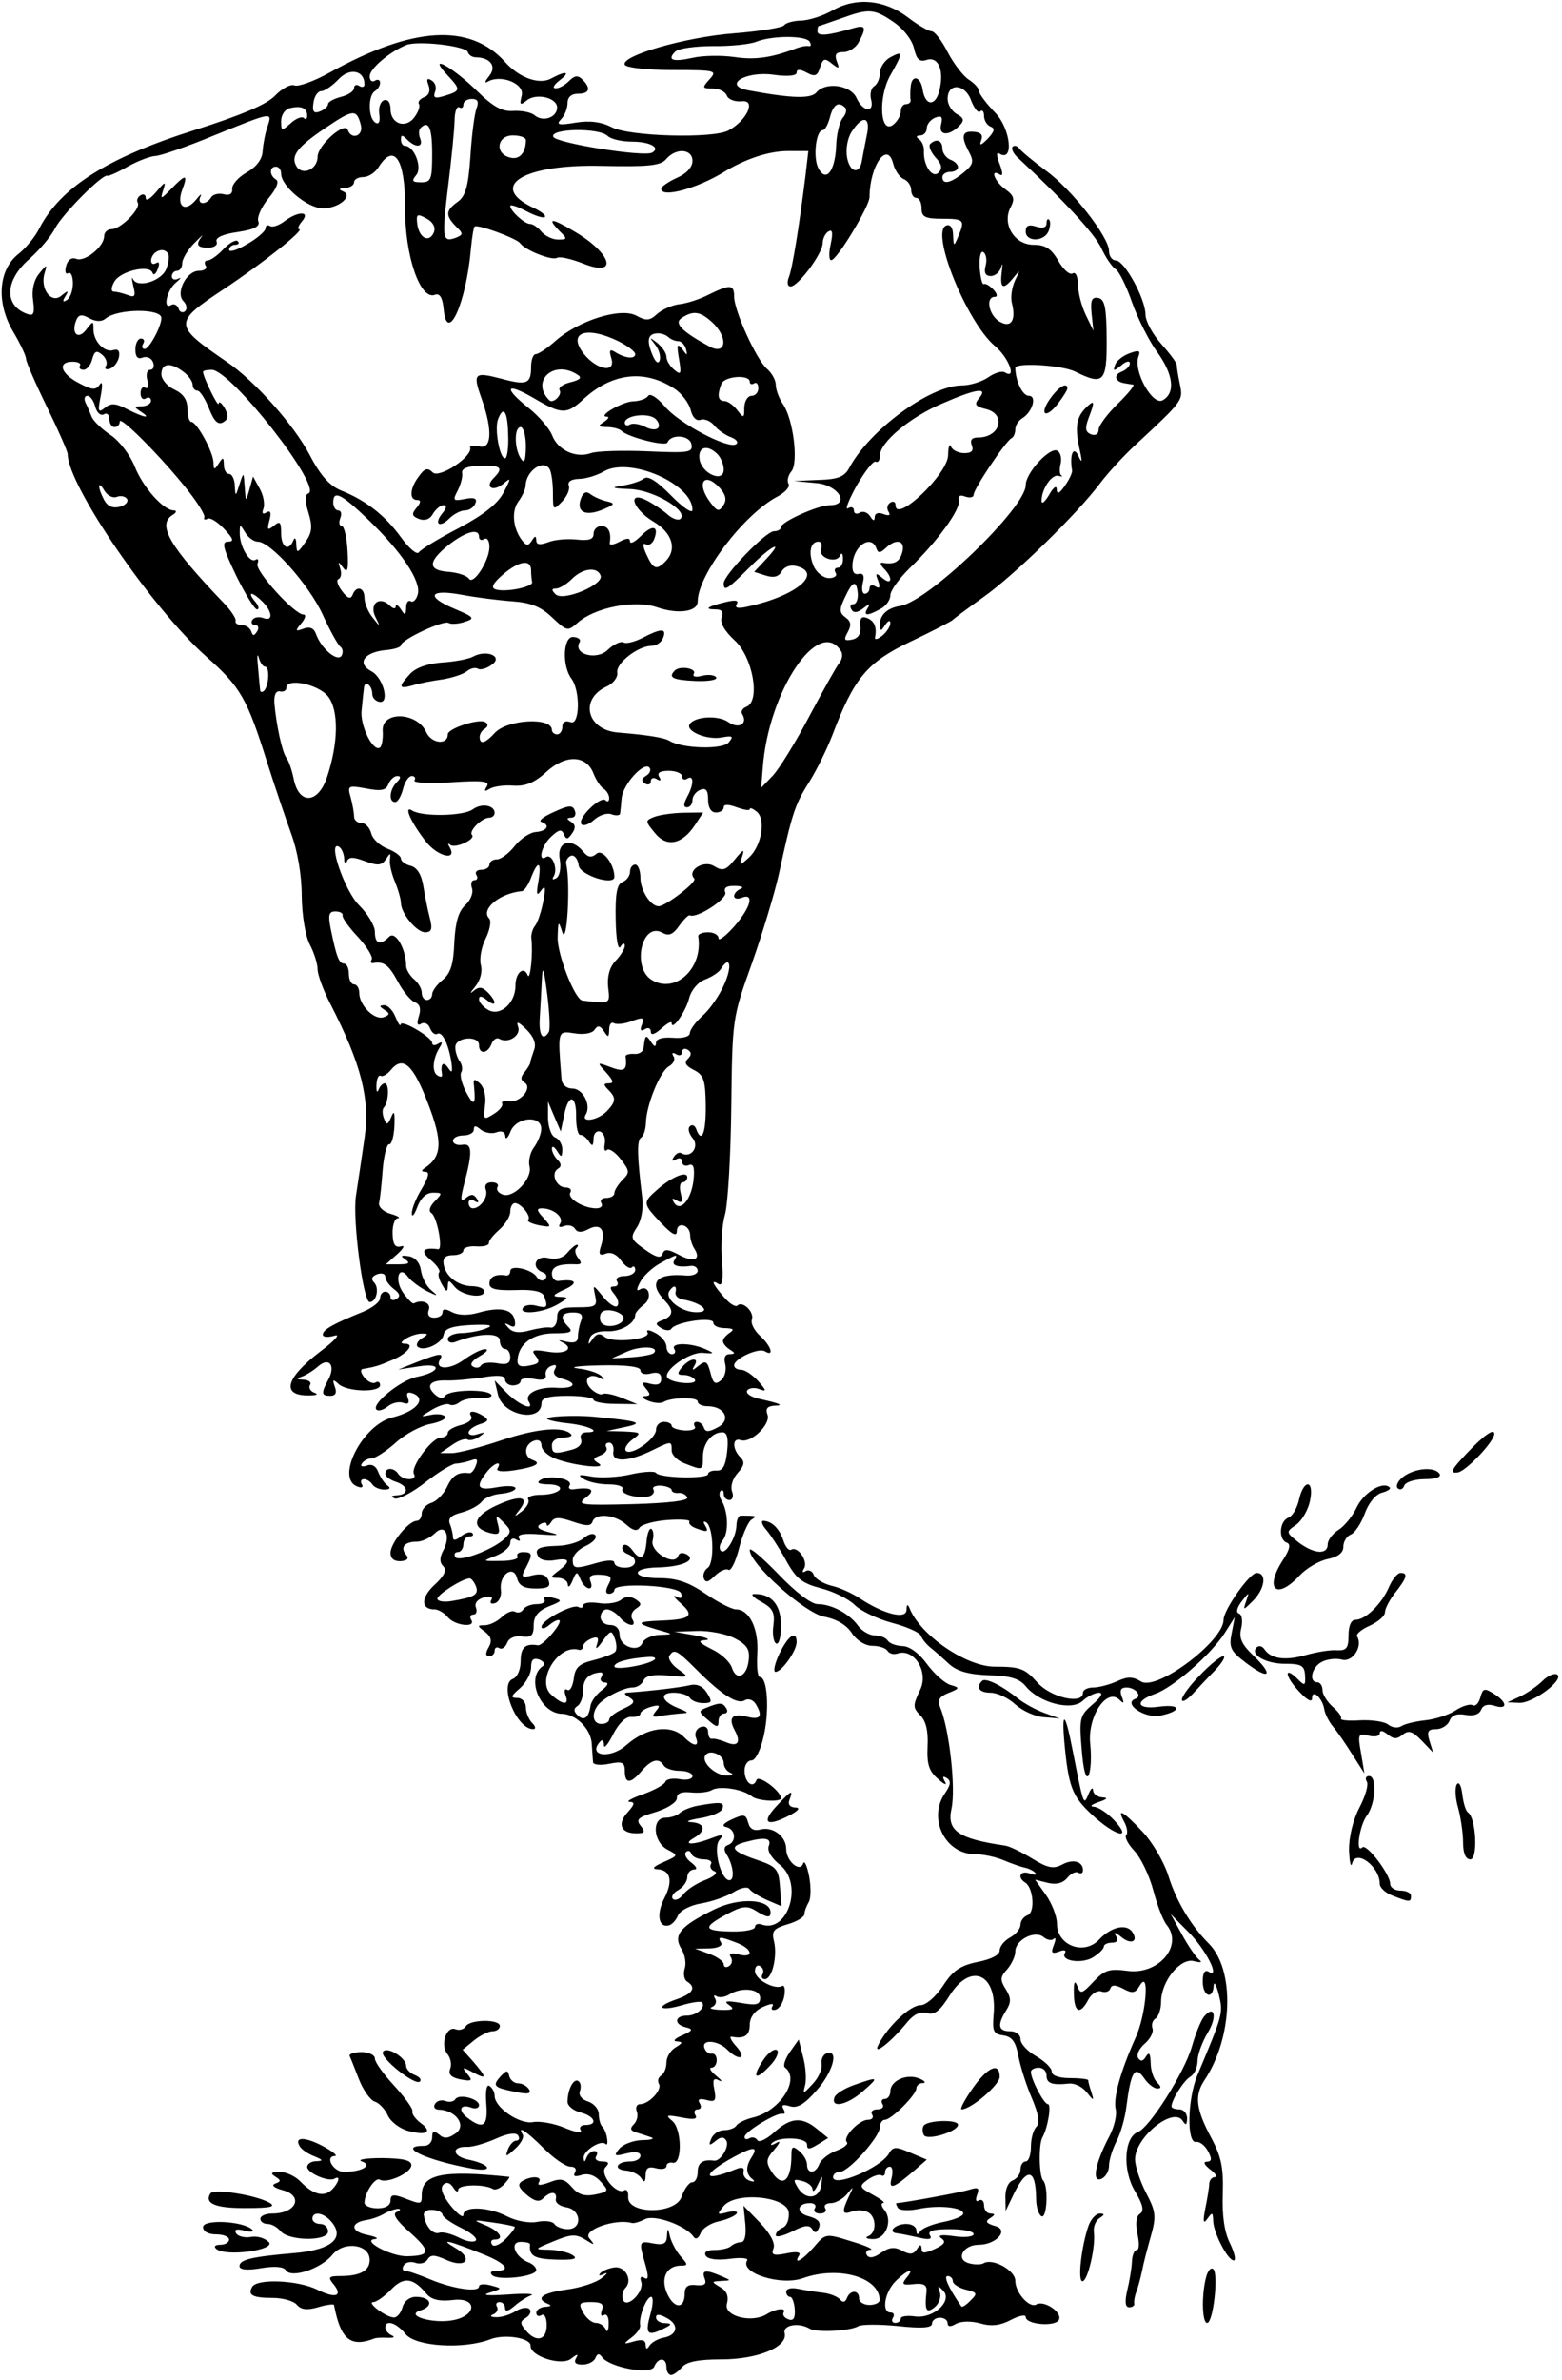 <?xml version="1.0" standalone="no"?>
<!DOCTYPE svg PUBLIC "-//W3C//DTD SVG 20010904//EN"
 "http://www.w3.org/TR/2001/REC-SVG-20010904/DTD/svg10.dtd">
<svg version="1.0" xmlns="http://www.w3.org/2000/svg"
 width="300pt" height="457pt" viewBox="0 0 300 457"
 preserveAspectRatio="xMidYMid meet">
<g transform="translate(0,457) scale(0.05,-0.05)"
fill="#000000" stroke="none">
<path d="M3200 9101 c-38 -22 -94 -40 -124 -40 -29 -1 -58 -9 -64 -18 -6 -9
-92 -23 -192 -31 -186 -14 -438 -87 -420 -121 6 -11 88 -20 184 -20 165 0 172
-2 142 -35 -30 -33 -29 -36 12 -36 24 0 48 -12 54 -27 5 -15 32 -25 58 -22 56
6 19 -74 -52 -112 -59 -32 -380 -23 -447 12 -41 21 -85 27 -140 18 -66 -11
-76 -8 -56 13 14 14 25 42 25 62 0 23 15 36 40 36 45 0 51 21 17 55 -17 17
-30 15 -51 -6 -16 -16 -39 -29 -52 -28 -13 0 -7 13 15 30 45 34 26 39 -33 7
-45 -24 -122 3 -176 64 -135 150 -355 137 -676 -42 -58 -32 -118 -54 -133 -48
-15 6 -48 -12 -74 -39 -32 -34 -129 -75 -308 -132 -336 -106 -516 -220 -598
-378 -16 -33 -53 -77 -81 -99 -76 -60 -85 -185 -21 -295 28 -47 51 -95 51
-107 0 -11 36 -94 80 -184 44 -90 80 -172 80 -182 0 -119 324 -592 532 -777
132 -117 157 -160 235 -409 28 -88 69 -209 91 -270 25 -67 41 -161 41 -240 1
-75 14 -154 31 -187 17 -32 30 -75 30 -95 0 -21 22 -81 49 -133 120 -234 153
-367 131 -517 -11 -76 -26 -176 -33 -222 -13 -91 28 -406 53 -406 26 0 38 54
17 75 -13 13 -9 24 12 32 17 6 31 2 31 -10 0 -13 15 -33 33 -47 23 -17 26 -28
10 -38 -13 -8 -23 -5 -23 7 0 11 -9 21 -20 21 -11 0 -20 -11 -20 -25 0 -14
-29 -37 -65 -52 -116 -47 -155 -69 -155 -88 0 -10 20 -11 45 -4 25 8 1 -19
-55 -61 -139 -106 -152 -175 -31 -168 21 1 23 5 6 11 -14 6 -20 19 -14 29 6
10 -5 19 -25 20 -28 1 -29 4 -6 12 17 6 45 24 63 40 42 36 67 2 38 -52 -28
-52 -27 -62 8 -62 20 0 26 12 17 35 -10 29 -7 30 15 10 33 -30 159 -33 159 -4
0 12 -8 16 -18 10 -9 -6 -29 3 -42 19 -14 17 -17 31 -7 33 47 8 61 12 110 33
60 24 93 64 53 64 -19 1 -18 6 4 20 17 11 44 19 60 19 26 0 26 -2 1 -18 -17
-10 -24 -25 -17 -32 22 -21 93 11 100 45 4 25 32 34 106 38 69 3 88 -1 60 -12
-22 -10 -65 -18 -95 -19 -30 0 -55 -11 -55 -23 0 -12 13 -17 29 -11 89 34 171
37 171 5 0 -17 9 -32 20 -32 11 0 20 -15 20 -32 0 -24 -13 -30 -50 -23 -28 5
-56 2 -62 -8 -6 -10 -20 -12 -32 -4 -13 7 -2 23 26 39 27 15 36 27 22 27 -14
1 -51 -18 -83 -41 -54 -40 -115 -38 -90 3 15 25 -6 22 -91 -12 l-70 -28 78 12
c91 15 86 -21 -6 -40 -62 -12 -177 -105 -156 -126 7 -7 27 -1 43 12 17 14 44
20 60 14 19 -7 25 -1 18 18 -8 20 -2 26 20 18 53 -21 12 -69 -80 -92 -115 -29
-219 -233 -135 -265 17 -7 25 -3 18 8 -7 11 -3 20 8 20 11 0 25 -9 32 -20 7
-11 28 -20 46 -20 21 0 26 6 13 15 -12 8 -28 32 -36 52 -8 23 -25 33 -44 25
-18 -6 -26 -3 -19 8 7 11 24 20 38 20 13 0 55 27 92 60 36 33 96 65 133 72 37
7 62 20 57 28 -6 9 -30 12 -55 7 -43 -9 -42 -8 5 20 27 16 57 25 66 20 8 -6
27 -2 40 9 13 10 48 17 77 16 30 -2 50 4 44 12 -14 23 -162 20 -177 -4 -8 -12
-22 -10 -39 5 -37 34 -19 56 45 54 30 -1 92 5 139 12 58 10 85 7 85 -8 0 -13
14 -23 30 -23 17 0 30 8 30 17 0 10 23 13 51 8 34 -7 49 -2 45 15 -3 14 7 30
22 35 18 7 22 2 13 -14 -9 -15 1 -28 27 -35 65 -17 50 -40 -23 -35 -68 4 -122
-23 -104 -53 24 -38 -35 -15 -82 31 l-49 50 13 -55 c19 -80 167 -108 167 -32
0 20 28 28 100 28 55 0 100 -7 100 -15 0 -8 38 -16 84 -16 l84 -1 -59 24 c-32
13 -66 20 -74 15 -8 -5 -29 4 -45 20 -34 34 -7 65 35 41 17 -9 19 -7 5 8 -11
11 -51 25 -90 29 -38 5 0 10 85 12 103 2 155 -5 155 -19 0 -13 18 -18 40 -12
27 7 40 0 40 -20 0 -21 -13 -27 -41 -20 -34 9 -37 6 -18 -18 19 -22 18 -28 -4
-29 -15 -1 -9 -9 13 -18 22 -9 48 -11 58 -5 32 19 132 20 132 2 0 -10 17 -18
38 -18 66 0 92 -53 39 -81 -33 -18 -47 -19 -53 -2 -4 13 -16 23 -27 23 -11 0
-14 -8 -8 -18 6 -10 -12 -16 -39 -15 -28 2 -50 10 -50 18 0 8 -13 15 -30 15
-16 0 -30 -13 -30 -30 0 -35 -95 -102 -116 -81 -7 8 4 27 25 43 36 26 34 28
-30 31 l-69 2 70 15 c77 16 56 23 -120 40 -75 7 -188 1 -178 -9 5 -5 43 -13
84 -17 77 -9 127 -34 68 -34 -19 0 -28 -11 -22 -27 6 -17 -8 -33 -36 -40 -67
-18 -76 -16 -76 17 0 17 18 30 43 30 24 0 38 6 30 13 -30 31 -131 22 -268 -24
-80 -27 -166 -49 -190 -49 l-44 0 45 31 c24 17 51 27 60 21 9 -5 29 0 45 11
24 17 23 19 -6 10 -19 -7 -35 -4 -35 6 0 10 19 24 43 32 33 10 36 17 15 31
-37 23 -63 23 -48 -1 6 -11 -11 -26 -39 -33 -28 -7 -51 -20 -51 -30 0 -10 -12
-18 -26 -18 -35 0 -119 -115 -104 -140 7 -11 -1 -20 -18 -20 -16 0 -35 9 -42
20 -16 25 -50 26 -50 1 0 -10 18 -24 40 -31 49 -16 53 -49 5 -52 -22 -1 -26
-5 -9 -12 14 -5 67 22 118 62 51 40 104 72 118 72 13 0 39 6 57 12 23 9 28 4
19 -19 -6 -18 -18 -31 -25 -30 -43 6 -66 -9 -86 -53 -13 -27 -40 -55 -60 -61
-20 -6 -37 -25 -37 -40 0 -16 -9 -29 -19 -29 -31 0 -101 -85 -101 -123 0 -22
14 -33 39 -32 27 2 33 11 20 26 -23 28 -4 49 43 49 19 0 49 14 67 31 40 41 65
-7 33 -66 -14 -27 -14 -45 1 -60 14 -14 4 -36 -34 -71 -53 -49 -53 -94 0 -94
14 0 37 -13 51 -30 27 -33 110 -42 90 -10 -7 11 -3 20 8 20 11 0 16 12 10 27
-6 17 6 32 31 39 25 6 36 2 28 -10 -7 -12 0 -17 15 -12 15 5 25 28 22 50 -8
58 48 100 62 46 7 -29 27 -40 71 -40 48 0 59 7 50 31 -9 22 -27 28 -61 20 -43
-11 -46 -8 -27 27 28 53 27 62 -10 62 -17 0 -27 -8 -21 -17 6 -9 -23 -17 -64
-17 -73 -1 -73 -1 -19 20 30 12 55 34 55 49 0 16 10 21 23 13 13 -8 18 -5 10
6 -8 14 21 19 82 14 72 -5 80 -3 35 8 -40 10 -52 20 -35 31 14 8 25 8 25 -1 0
-9 8 -5 17 9 12 20 30 20 83 2 52 -18 70 -18 76 0 11 34 85 28 129 -11 25 -23
42 -27 51 -13 8 13 56 26 107 30 51 4 90 1 85 -6 -4 -7 6 -18 24 -25 45 -17
52 -15 36 11 -8 13 -6 18 5 11 28 -17 32 -158 5 -175 -12 -8 -19 -26 -15 -39
7 -19 18 -16 43 9 18 18 42 29 52 23 9 -7 28 31 41 83 13 52 35 101 47 109 24
15 21 16 -41 16 -8 0 -15 -16 -16 -35 0 -48 -43 -118 -60 -100 -8 8 -5 26 7
40 24 29 21 111 -4 152 -9 14 -11 31 -4 38 7 6 12 1 12 -12 0 -13 10 -23 22
-23 12 0 17 15 10 33 -7 18 2 49 21 70 26 29 29 43 11 61 -32 32 -31 77 1 66
39 -14 117 61 103 98 -8 22 -1 32 25 34 41 1 26 8 -59 27 -31 7 -50 21 -44 31
6 10 27 13 46 6 30 -11 29 -7 -4 31 -21 23 -50 43 -65 43 -15 0 -27 7 -27 17
0 26 94 69 118 54 38 -23 24 21 -19 60 -22 20 -36 48 -31 61 11 29 -35 74 -55
55 -7 -8 -31 7 -53 33 -44 51 -51 69 -19 49 14 -8 18 21 12 91 -5 57 0 136 12
177 11 40 22 226 24 413 4 338 4 341 79 550 41 116 87 269 103 340 51 235 62
270 116 355 29 46 70 129 91 184 83 218 133 278 299 357 84 40 158 78 163 84
6 6 60 46 120 89 118 84 356 316 444 433 30 40 92 108 138 150 184 171 183
170 170 233 -7 33 -12 66 -12 74 0 8 -27 44 -60 81 -33 37 -60 87 -60 112 0
60 -81 208 -114 208 -14 0 -26 16 -26 36 0 54 -145 239 -244 310 -47 35 -92
72 -100 83 -8 11 -19 14 -26 8 -6 -7 1 -25 17 -40 178 -165 297 -294 323 -349
17 -37 42 -74 56 -82 13 -9 41 -65 62 -126 21 -60 64 -146 95 -189 65 -89 73
-160 23 -188 -39 -22 -114 113 -93 168 9 23 2 26 -35 12 -25 -9 -50 -29 -55
-45 -8 -24 -5 -24 24 -1 18 16 33 19 33 8 0 -12 -15 -26 -33 -33 -32 -13 -23
-39 15 -44 10 -2 24 -4 31 -5 7 -2 -20 -35 -60 -74 -40 -39 -73 -84 -73 -99 0
-17 -12 -24 -29 -18 -22 9 -24 23 -10 61 26 68 24 75 -12 39 -35 -36 -41 -75
-21 -162 10 -46 8 -51 -6 -20 -19 40 -34 4 -24 -56 2 -9 -11 -36 -28 -60 -20
-29 -30 -34 -31 -13 0 17 -13 8 -29 -21 -16 -27 -29 -38 -29 -24 -1 44 38 103
64 97 14 -4 19 -3 12 1 -7 4 -8 24 -3 45 5 20 0 43 -12 50 -28 17 -122 -84
-122 -132 0 -87 -375 -448 -483 -464 -47 -7 -77 -34 -77 -69 1 -29 3 -30 20
-4 11 17 20 20 20 7 0 -12 -14 -34 -31 -48 -17 -14 -30 -17 -28 -7 8 39 -2 64
-31 75 -21 8 -28 -1 -25 -32 3 -28 -8 -46 -32 -51 -30 -6 -33 -1 -17 28 15 27
13 42 -8 57 -24 18 -25 30 -3 76 30 65 45 70 50 15 1 -22 -6 -40 -17 -40 -11
0 -15 -9 -7 -21 8 -14 23 -12 45 5 24 19 28 20 17 1 -19 -30 -3 -32 48 -4 22
11 39 35 39 53 0 18 34 65 75 105 105 101 196 226 188 259 -4 18 5 23 25 15
18 -6 32 -3 32 7 0 23 124 207 145 217 8 3 15 19 15 34 0 15 12 34 27 43 39
24 57 86 25 86 -24 0 -51 56 -52 107 0 22 180 11 230 -14 109 -54 122 -41 121
124 -1 123 -7 154 -33 159 -24 4 -30 -9 -25 -60 l7 -66 -29 60 c-16 33 -30 85
-30 116 -1 33 -9 51 -21 44 -11 -7 -36 15 -55 49 -27 46 -49 61 -95 61 -74 0
-122 80 -88 144 17 32 13 45 -20 69 -41 29 -61 81 -22 57 13 -8 13 5 0 40 -13
33 -13 48 -1 40 57 -35 43 96 -16 157 -35 36 -63 74 -63 84 0 11 -18 30 -40
44 -21 14 -57 61 -80 105 -22 44 -50 80 -62 80 -11 0 -51 23 -89 52 -90 69
-199 80 -289 29z m233 -46 c38 -26 71 -69 78 -101 10 -43 21 -53 49 -44 45 14
68 -42 48 -119 -15 -61 -55 -58 -64 6 -8 51 -43 58 -46 8 -2 -19 -2 -42 0 -50
1 -8 -7 -15 -18 -15 -11 0 -20 -12 -20 -28 0 -15 -12 -37 -28 -50 -51 -42 -60
102 -13 187 51 90 51 98 1 71 -22 -12 -40 -39 -40 -60 0 -20 -10 -44 -22 -51
-12 -7 -17 -30 -12 -51 14 -53 -32 -48 -56 6 -23 50 -119 63 -154 21 -21 -25
-95 -23 -261 8 -102 19 -12 75 96 60 55 -8 89 -4 89 8 0 14 13 14 39 0 31 -17
41 -13 51 20 11 35 18 37 45 15 28 -22 31 -21 19 9 -9 26 -3 35 26 35 21 0 48
17 59 39 31 57 26 67 -24 52 -96 -28 -135 -31 -135 -11 0 11 2 20 5 20 3 0 41
14 85 29 108 39 127 38 203 -14z m-323 -75 c7 -12 6 -19 -4 -17 -9 2 -29 -2
-46 -8 -96 -37 -160 -46 -239 -34 -49 7 -121 6 -160 -3 -77 -17 -100 -9 -67
24 12 12 77 21 145 21 68 -1 143 7 167 17 61 24 189 24 204 0z m-1313 -40 c3
-11 17 -20 30 -20 57 -1 82 -35 52 -72 -16 -20 -19 -29 -6 -22 50 30 143 -7
131 -53 -9 -36 -6 -39 19 -19 36 30 117 11 117 -27 0 -38 -54 -57 -86 -30 -14
12 -51 19 -83 17 -42 -3 -77 16 -139 77 -96 94 -195 147 -113 60 52 -56 52
-60 -14 -80 -34 -10 -42 -7 -34 16 7 16 1 36 -13 44 -17 11 -21 5 -12 -18 8
-22 2 -39 -16 -46 -16 -6 -26 -18 -21 -26 6 -8 -2 -31 -17 -51 -33 -46 -92
-26 -92 31 0 25 -10 39 -25 34 -14 -5 -22 -29 -18 -54 4 -29 -2 -40 -15 -32
-28 17 -29 104 -2 121 11 7 20 21 20 32 0 11 -9 15 -20 8 -11 -7 -20 1 -20 17
0 29 75 93 140 120 44 18 229 -3 237 -27z m-397 -124 c0 -10 -9 -13 -20 -6
-11 7 -20 3 -20 -8 0 -12 -22 -27 -50 -34 -27 -7 -50 -19 -50 -28 0 -9 -14
-21 -31 -28 -24 -9 -30 -1 -25 33 3 25 17 45 30 45 13 0 43 21 67 46 42 45 99
34 99 -20z m2365 -104 c8 8 15 0 15 -17 0 -17 11 -36 25 -41 18 -7 15 -19 -11
-47 -26 -26 -33 -28 -25 -6 8 21 -1 31 -29 33 -45 4 -50 -18 -17 -79 19 -36
15 -48 -23 -79 -49 -40 -80 -46 -80 -16 0 11 14 20 30 20 17 0 30 8 30 18 0
10 -13 23 -30 29 -16 7 -30 26 -30 42 0 32 -23 41 -47 18 -7 -8 2 -30 20 -51
25 -26 28 -43 12 -59 -24 -24 -59 29 -56 83 1 17 -7 37 -18 45 -14 9 -12 14 4
15 14 0 25 13 25 28 0 15 15 33 32 40 25 10 30 3 23 -26 -11 -43 30 -46 70 -5
20 20 18 30 -10 45 -19 11 -35 37 -35 58 0 63 67 59 90 -5 12 -32 28 -51 35
-43z m-1934 13 c-8 -19 -19 -102 -24 -184 -8 -117 -19 -155 -49 -176 -46 -33
-48 -52 -7 -94 29 -28 29 -32 0 -44 -52 -19 -54 -3 -30 196 13 103 24 216 25
251 0 35 8 59 18 54 9 -6 16 -1 16 11 0 11 14 21 32 21 23 0 28 -10 19 -35z
m-651 -30 c0 -12 -6 -16 -13 -8 -8 7 -30 -2 -50 -20 -35 -31 -37 -31 -37 8 0
24 15 46 35 50 43 10 65 0 65 -30z m2066 32 c8 -7 4 -26 -9 -40 -12 -15 -24
-63 -25 -107 -4 -97 -39 -142 -68 -87 -22 40 -10 147 16 147 9 0 21 23 28 50
13 49 33 62 58 37z m-1860 -67 c11 -42 -36 -59 -50 -19 -11 34 -116 -59 -116
-103 0 -48 -58 -74 -81 -37 -24 40 3 75 113 149 105 71 118 72 134 10z m-358
-5 c-9 -25 -17 -67 -19 -94 -1 -32 -23 -61 -61 -83 -32 -18 -57 -46 -56 -63 2
-19 -10 -27 -32 -21 -20 5 -42 0 -49 -12 -19 -31 -56 -28 -41 3 7 14 -1 8 -17
-12 -42 -51 -77 -26 -53 38 23 61 14 62 -42 4 -41 -42 -43 -42 -31 -5 11 35 8
34 -27 -7 -22 -26 -40 -37 -40 -24 0 13 -9 18 -20 11 -12 -7 -16 -20 -11 -28
14 -22 -65 -102 -100 -102 -16 0 -29 -12 -29 -27 0 -40 -74 -100 -107 -87 -18
7 -33 -4 -39 -27 -6 -22 -2 -34 8 -28 10 6 18 -11 18 -39 0 -27 -10 -56 -23
-64 -16 -10 -18 -5 -6 14 14 23 11 24 -16 2 -39 -32 -83 29 -63 90 10 32 7 31
-21 -4 -21 -25 -30 -64 -24 -103 7 -53 2 -62 -24 -52 -88 32 -84 128 8 209 39
34 85 88 101 120 28 54 185 212 201 201 4 -2 39 13 77 35 39 22 87 40 106 41
19 0 120 35 224 78 229 93 226 92 208 36z m2301 -37 c-7 -35 -15 -77 -18 -94
-8 -55 -46 -48 -57 10 -6 33 1 75 18 101 43 66 74 57 57 -17z m-1669 -68 c0
-99 -4 -110 -42 -110 -35 0 -38 5 -19 28 24 29 -8 112 -44 112 -8 0 -15 11
-15 24 0 19 5 19 24 0 33 -33 63 -30 50 4 -6 15 -6 33 1 40 31 32 45 3 45 -98z
m674 68 c12 -12 54 -22 94 -22 68 0 111 -23 77 -42 -32 -18 -372 37 -380 61
-11 32 177 35 209 3z m-314 -16 c0 -49 -25 -77 -61 -67 -60 15 -50 85 11 85
28 0 50 -8 50 -18z m640 -80 c0 -24 -23 -49 -60 -65 -33 -15 -60 -34 -60 -42
0 -36 135 0 240 64 83 51 174 81 246 81 l79 0 -11 -95 c-24 -192 -50 -356 -64
-390 -8 -20 -5 -35 7 -35 29 0 123 127 123 166 0 17 10 38 22 45 16 10 18 -5
9 -48 -8 -35 -7 -63 2 -62 22 0 147 207 147 242 1 122 69 218 91 128 7 -26 25
-53 41 -59 15 -6 28 -25 28 -41 0 -17 9 -31 20 -31 11 0 20 -18 20 -40 0 -33
13 -40 80 -40 84 0 88 -5 60 -70 -16 -38 -17 -37 -19 7 0 28 -11 43 -26 37
-63 -22 78 -371 187 -463 53 -44 85 -130 38 -101 -11 7 -40 -2 -64 -19 -25
-17 -70 -31 -101 -31 -122 0 -355 -171 -433 -317 -18 -34 -44 -44 -118 -46
l-94 -4 85 -8 c86 -7 133 -85 52 -85 -45 0 -187 -64 -187 -84 0 -9 -12 -16
-27 -16 -31 0 -193 -168 -193 -200 0 -33 14 -24 98 60 84 85 140 113 64 32
l-45 -48 44 -14 c31 -10 50 -5 62 16 10 18 33 26 57 20 103 -27 -2 -115 -187
-155 -38 -9 -52 -6 -43 9 9 15 -5 17 -43 8 -70 -17 -85 -28 -38 -28 24 0 31
-10 23 -31 -7 -20 11 -52 50 -88 70 -64 100 -234 45 -255 -15 -6 -22 -18 -16
-28 23 -37 -13 -59 -53 -31 -39 28 -130 22 -149 -8 -16 -27 66 -61 122 -51 44
8 48 5 28 -19 -23 -28 -177 -24 -227 6 -21 13 -88 23 -197 32 -121 9 -151 129
-44 177 24 11 43 35 40 53 -6 36 80 103 132 103 18 0 38 14 44 30 15 38 -7 38
-78 1 -31 -16 -64 -24 -74 -18 -10 6 -38 -7 -61 -29 -44 -42 -136 -15 -107 31
5 9 -6 18 -25 19 -39 3 -44 -111 -7 -160 35 -47 32 -181 -3 -167 -20 7 -32 1
-32 -18 0 -16 -9 -29 -20 -29 -11 0 -20 8 -20 17 0 50 -170 41 -219 -11 -33
-36 -52 -44 -57 -27 -5 14 2 32 16 41 15 9 17 20 4 27 -23 15 -144 -24 -144
-47 0 -42 -63 -36 -83 9 -35 77 -171 82 -167 5 2 -30 -3 -60 -11 -65 -27 -16
-77 86 -70 144 3 31 7 70 9 85 2 32 32 11 32 -23 0 -12 10 -25 23 -29 46 -16
22 90 -26 116 -59 31 -28 75 59 82 30 3 54 11 54 18 0 21 164 98 183 86 10 -6
38 -4 62 4 41 13 37 18 -41 51 -111 47 -94 76 30 53 53 -10 139 -21 193 -25
72 -5 111 -21 154 -62 56 -53 60 -54 97 -21 66 59 220 90 306 60 81 -28 156
-17 156 22 0 102 177 335 306 403 30 16 50 38 43 49 -7 11 -2 32 11 48 28 34
7 202 -33 259 -15 22 -27 55 -27 73 0 18 -15 45 -33 61 -40 33 -127 223 -127
278 0 47 -15 48 -97 8 -34 -18 -85 -34 -112 -37 -28 -3 -66 -20 -86 -37 -29
-27 -43 -28 -81 -7 -60 32 -220 -18 -309 -96 -32 -29 -67 -52 -77 -52 -10 0
-18 -22 -18 -49 0 -65 -16 -72 -115 -45 -104 27 -110 21 -75 -77 43 -121 39
-196 -9 -183 -22 5 -38 3 -35 -5 10 -34 -119 -120 -144 -95 -19 19 -31 16 -53
-15 -35 -46 -38 -91 -7 -91 16 0 15 -9 -2 -30 -20 -24 -18 -32 10 -43 22 -8
42 -1 53 20 11 18 29 33 40 33 14 0 13 -11 -3 -30 -35 -42 -12 -59 26 -21 17
17 44 31 60 31 17 0 34 12 40 27 8 19 -4 24 -40 17 -46 -9 -48 -6 -28 32 12
24 20 54 17 68 -3 17 21 26 70 28 79 2 91 -8 51 -48 -35 -35 -3 -54 37 -22 31
26 31 24 1 -34 -22 -42 -76 -85 -172 -136 -77 -40 -146 -82 -153 -93 -7 -11
-38 15 -69 58 -61 84 -135 142 -231 180 -43 18 -79 58 -120 137 -60 114 -210
283 -317 356 -207 142 -208 150 -12 280 148 98 314 230 289 230 -7 0 -3 14 11
30 34 40 -15 40 -68 0 -21 -16 -46 -24 -55 -18 -9 6 -17 2 -17 -9 0 -10 -31
-38 -70 -60 -38 -23 -70 -33 -70 -22 0 10 11 19 23 19 13 0 18 6 10 14 -7 7
-32 -7 -54 -30 -22 -24 -50 -44 -61 -44 -11 0 -15 -9 -8 -20 7 -11 -5 -20 -26
-20 -48 0 -91 -85 -59 -117 12 -12 15 -29 6 -38 -9 -8 -21 -4 -25 10 -5 14
-18 20 -28 14 -34 -21 -18 56 17 85 19 16 24 23 10 16 -14 -7 -25 -3 -25 9 0
11 9 21 20 21 11 0 20 13 20 29 0 16 20 50 45 76 25 25 38 38 30 27 -24 -32
-18 -43 25 -43 23 0 37 10 32 23 -6 15 24 29 81 37 66 10 87 22 79 42 -5 15
12 54 39 87 30 36 42 64 30 72 -27 16 -27 50 -1 50 11 0 20 -12 20 -27 0 -48
102 -133 160 -133 63 0 119 49 76 66 -17 7 -13 11 9 12 19 1 35 11 35 22 0 11
16 20 35 20 20 0 46 17 59 38 60 96 103 31 102 -155 -1 -186 58 -357 115 -335
18 7 29 -11 33 -54 13 -141 87 21 105 232 4 42 10 80 14 84 11 10 161 -45 175
-64 19 -27 123 -68 142 -56 10 6 54 -4 100 -22 137 -55 111 39 -35 124 -89 53
-106 52 -54 -1 29 -28 28 -31 -7 -31 -22 0 -50 14 -64 30 -14 17 -33 30 -44
30 -21 0 -76 50 -76 69 0 7 28 -2 62 -20 34 -18 66 -28 71 -22 6 5 -15 22 -46
36 -174 83 -36 167 263 160 182 -4 228 1 249 26 37 44 101 40 101 -7z m-993
-273 c-17 -43 -56 -25 -64 29 -5 40 -1 43 35 23 25 -13 36 -34 29 -52z m-1021
-84 c5 -8 2 -34 -7 -57 -17 -47 -111 -76 -128 -40 -6 12 -5 0 1 -26 10 -39 6
-46 -21 -35 -19 7 -43 13 -53 13 -12 0 -12 15 1 38 22 41 136 68 147 34 4 -11
13 -4 20 15 8 21 6 30 -6 23 -22 -14 -27 16 -7 37 18 17 43 17 53 -2z m3140
-45 c-7 -27 -1 -40 20 -40 17 0 35 16 40 35 5 19 6 10 2 -20 -8 -64 6 -70 46
-20 25 31 26 30 5 -12 -12 -26 -18 -65 -12 -87 17 -67 -4 -98 -49 -70 -40 25
-53 94 -17 94 12 0 10 12 -5 28 -14 15 -31 25 -37 21 -6 -3 -13 25 -16 64 -2
40 4 65 14 59 11 -7 15 -30 9 -52z m-3166 -201 c0 -33 -47 -119 -64 -119 -10
0 -13 9 -6 20 7 11 3 20 -9 20 -11 0 -21 -19 -21 -42 0 -28 9 -39 28 -31 16 6
34 -2 40 -18 6 -16 1 -29 -11 -29 -12 0 -17 -18 -11 -40 6 -22 2 -35 -8 -29
-10 6 -18 -3 -18 -21 0 -18 9 -27 20 -20 11 7 20 3 20 -9 0 -11 -16 -21 -35
-21 -30 -1 -31 -3 -5 -20 46 -30 12 -24 -52 9 -44 23 -62 24 -85 5 -26 -21
-28 -14 -16 46 8 42 6 59 -4 43 -15 -22 -29 -21 -80 6 -70 36 -84 82 -24 82
21 0 34 -7 28 -15 -5 -9 1 -16 14 -16 12 0 28 18 33 40 9 32 17 36 38 18 15
-12 22 -32 15 -43 -7 -11 0 -16 15 -11 15 5 31 25 35 45 4 23 -3 32 -20 27
-34 -12 -77 31 -78 78 0 35 -1 35 -28 0 -30 -40 -58 -16 -39 34 9 24 21 27 51
10 26 -14 48 -14 63 -1 46 38 214 39 214 2z m2113 -14 c66 -59 58 -132 -9 -95
-108 59 -137 90 -104 110 43 28 69 24 113 -15z m-356 -76 c35 -18 63 -39 63
-49 0 -20 -39 -16 -77 8 -21 13 -24 7 -15 -23 19 -59 -55 -47 -106 17 -64 82
11 108 135 47z m191 16 c9 -8 25 -15 37 -15 12 0 25 -13 30 -30 7 -27 5 -27
-15 0 -19 24 -21 16 -12 -37 10 -59 8 -65 -18 -43 -17 14 -30 36 -30 50 0 14
-16 37 -35 53 -32 24 -32 24 -8 -7 15 -19 22 -46 17 -60 -6 -16 -17 -6 -29 24
-23 56 -15 80 23 80 14 0 32 -7 40 -15z m-1863 -133 c19 -14 35 -37 35 -49 0
-13 8 -23 18 -23 10 0 30 -31 45 -69 20 -50 35 -64 55 -52 20 12 21 25 5 54
-12 20 -22 28 -23 17 -1 -18 -60 102 -60 122 0 5 15 8 33 8 75 0 430 -456 371
-475 -13 -5 -13 -30 1 -74 16 -53 14 -76 -12 -113 -31 -44 -33 -44 -35 -7 0
21 -6 28 -11 14 -18 -44 -47 -27 -47 27 0 44 -5 49 -28 29 -24 -19 -27 -16
-17 21 8 30 4 40 -12 30 -14 -9 -18 -3 -11 15 6 17 0 51 -14 76 l-26 47 -14
-50 c-14 -49 -14 -49 -18 10 -4 59 -4 59 -20 10 -15 -48 -16 -48 -18 -5 -1 25
-11 45 -22 45 -11 0 -20 16 -20 35 -1 30 -3 31 -20 5 -17 -26 -19 -25 -20 3 0
40 -64 157 -85 157 -8 0 -15 23 -15 50 0 35 -16 58 -50 74 -27 12 -50 39 -50
59 0 43 35 47 85 9z m1512 -10 c20 -12 13 -20 -26 -30 -29 -7 -48 -21 -41 -31
10 -18 -26 -52 -40 -38 -73 73 16 157 107 99z m373 -54 c28 -18 56 -55 63 -82
7 -29 22 -44 38 -38 14 5 38 -4 52 -21 14 -18 43 -38 65 -46 21 -8 30 -20 19
-27 -31 -19 -219 80 -274 146 -28 33 -56 51 -63 40 -7 -11 -32 -20 -56 -21
-42 0 -142 -59 -103 -59 11 0 6 -9 -11 -20 -25 -16 -23 -19 12 -20 23 0 48 -7
56 -15 25 -24 170 -61 176 -44 13 33 85 29 92 -7 6 -32 -9 -34 -169 -27 -98 4
-195 1 -217 -7 -57 -21 -127 11 -149 68 -10 26 -51 74 -90 105 -99 79 -89 101
18 39 108 -64 128 -64 191 -6 110 102 235 117 350 42z m290 26 c0 -9 8 -12 17
-6 9 6 16 -3 16 -19 0 -16 -12 -29 -26 -29 -15 0 -27 -20 -28 -45 0 -42 -2
-42 -27 -10 -14 19 -37 35 -49 35 -25 0 -29 21 -12 66 12 30 109 37 109 8z
m881 -63 c-20 -24 -15 -32 27 -42 79 -20 54 -109 -31 -109 -24 0 -32 -10 -24
-30 8 -21 -1 -30 -29 -30 -22 0 -45 11 -51 25 -5 14 -11 -1 -11 -33 -2 -74
-202 -263 -202 -192 0 13 -9 17 -20 10 -12 -7 -15 -23 -7 -35 9 -14 2 -17 -20
-9 -19 8 -33 3 -33 -12 -1 -16 -6 -15 -18 4 -10 15 -28 21 -40 13 -12 -7 -22
-3 -22 9 0 12 -10 16 -23 8 -12 -7 3 32 34 88 32 55 65 97 73 91 9 -5 16 6 16
24 0 50 114 146 238 199 133 58 179 64 143 21z m-3395 -33 c6 -23 21 -36 33
-29 11 7 21 -1 21 -18 0 -17 9 -31 20 -31 11 0 20 9 20 21 0 25 161 -137 260
-262 39 -49 68 -96 65 -105 -4 -9 2 -12 12 -6 9 6 38 -11 64 -39 36 -38 39
-49 15 -49 -26 0 -19 -25 31 -130 35 -71 71 -130 80 -130 10 0 7 14 -7 30 -33
40 -11 39 29 -1 39 -40 40 -77 2 -62 -17 6 -35 3 -42 -8 -6 -10 -1 -19 11 -19
12 0 16 -11 8 -24 -12 -19 -17 -19 -23 0 -5 13 -21 24 -37 24 -15 0 -26 7 -23
16 3 8 -17 39 -45 68 -208 217 -257 300 -198 338 16 9 18 18 6 18 -40 0 -120
90 -151 170 -18 44 -59 98 -93 120 -33 22 -66 54 -72 70 -7 17 -17 41 -24 55
-6 14 -3 25 8 25 11 0 24 -19 30 -42z m1586 -108 c2 -50 -4 -90 -12 -90 -21 0
-41 113 -27 150 21 55 37 31 39 -60z m577 28 c-7 -10 -28 -9 -51 3 -21 11 -48
15 -58 9 -11 -7 -20 -3 -20 7 0 27 84 39 115 17 13 -10 20 -27 14 -36z m-509
-73 c-1 -56 -6 -67 -20 -45 -25 39 -25 120 0 120 11 0 20 -34 20 -75z m736
-29 c13 -13 24 -40 24 -59 0 -53 -85 -16 -93 40 -7 47 30 58 69 19z m-645 -57
c7 -12 13 -53 13 -92 0 -67 1 -68 35 -33 19 20 31 47 26 61 -6 15 9 25 38 26
26 0 70 13 97 29 100 57 340 -48 340 -148 0 -16 -37 9 -82 55 -56 57 -90 78
-105 65 -13 -10 -50 -22 -83 -27 -46 -7 -40 -10 30 -13 90 -3 225 -83 194
-114 -7 -8 -30 -1 -49 16 -19 17 -55 41 -80 54 -78 40 -55 -33 25 -81 73 -43
92 -107 46 -153 -35 -35 -47 -30 -73 27 -14 30 -15 46 -3 39 11 -7 26 2 33 20
19 51 -6 57 -51 12 -23 -23 -42 -33 -42 -21 0 14 -13 13 -40 -1 -22 -12 -39
-15 -38 -6 7 42 -5 66 -32 66 -16 0 -30 -13 -30 -30 0 -21 -17 -27 -64 -22
-36 4 -85 0 -110 -10 -32 -12 -46 -10 -46 7 -1 19 -5 18 -17 -1 -14 -21 -20
-21 -37 0 -36 46 -42 113 -15 150 15 20 28 48 28 62 2 56 68 102 92 63z m655
-74 c22 -25 26 -45 13 -65 -17 -26 -24 -24 -49 9 -58 75 -26 124 36 56z
m-2317 -33 c15 6 32 2 39 -8 6 -11 -6 -24 -28 -30 -27 -7 -47 2 -60 26 -26 49
-25 80 1 36 11 -19 32 -30 48 -24z m965 -87 c128 -123 204 -237 191 -286 -5
-21 -18 -34 -27 -28 -10 6 -18 -5 -18 -25 -1 -30 -4 -31 -20 -6 -11 17 -20 21
-20 11 0 -10 -10 -9 -22 3 -39 39 -80 9 -57 -41 21 -42 20 -42 -10 -4 -17 21
-31 55 -31 75 0 41 -32 49 -46 11 -7 -17 -19 -13 -40 15 -17 22 -23 43 -14 46
10 4 13 22 7 40 -9 29 -8 30 11 4 17 -23 21 -8 17 65 -3 52 -13 95 -22 95 -10
0 -12 14 -6 30 7 17 3 30 -8 30 -10 0 -19 14 -19 30 0 49 30 35 134 -65z
m-424 -85 c50 0 198 -167 250 -281 27 -60 58 -115 67 -122 10 -7 12 -22 5 -35
-16 -25 -78 27 -98 83 -8 23 -24 30 -48 21 -32 -12 -33 -9 -9 20 16 19 20 34
9 34 -35 0 -187 168 -177 195 6 15 2 22 -8 15 -23 -13 -61 53 -60 104 0 34 1
34 21 1 11 -19 33 -35 48 -35z m850 19 c0 -12 9 -16 20 -9 11 7 20 -6 20 -30
0 -53 -62 -149 -79 -122 -7 11 -41 23 -77 26 -76 5 -81 34 -17 90 71 61 133
82 133 45z m1314 -47 c-13 -34 60 -58 73 -25 6 13 11 7 11 -12 1 -19 -8 -35
-19 -35 -12 0 -16 -9 -9 -20 7 -11 -5 -20 -26 -20 -20 0 -47 20 -58 45 -22 50
-14 95 18 95 11 0 15 -13 10 -28z m212 3 c7 -20 14 -20 36 0 40 39 76 30 64
-15 -10 -38 -31 -49 -76 -41 -11 2 -9 -8 5 -22 36 -36 31 -67 -5 -37 -26 22
-29 20 -17 -10 9 -25 6 -32 -10 -22 -12 8 -23 5 -23 -7 0 -11 -8 -21 -18 -21
-10 0 -13 18 -8 41 8 28 2 39 -16 35 -19 -4 -26 10 -23 43 8 69 72 108 91 56z
m-1326 -85 c0 -16 2 -37 4 -45 5 -19 -104 -41 -141 -28 -18 6 -10 23 28 56 63
54 109 61 109 17z m267 -20 c14 -35 -144 -101 -173 -72 -16 16 -16 22 2 22 13
0 41 17 61 37 41 41 97 48 110 13z m924 -291 c7 -11 4 -32 -7 -45 -11 -13 -62
-105 -115 -204 -52 -99 -115 -201 -140 -228 l-45 -47 6 77 c22 295 216 584
301 447z m-2213 -59 c19 0 15 -74 -4 -93 -8 -7 -15 -5 -15 5 -1 10 -5 50 -8
88 -4 39 -3 54 3 35 5 -19 16 -35 24 -35z m242 -114 c42 -54 40 -179 -4 -311
-34 -101 -106 -106 -127 -10 -7 36 -20 74 -29 85 -16 21 -39 127 -46 210 -2
31 6 48 21 45 14 -3 25 3 25 14 0 39 122 14 160 -33z m1020 -297 c10 -25 27
-51 39 -58 11 -7 21 -23 21 -36 0 -12 -6 -16 -14 -8 -18 18 -108 -68 -93 -91
6 -10 28 -3 48 15 21 19 51 29 68 22 17 -6 32 -5 33 3 1 8 4 35 6 60 6 53 84
139 106 117 8 -8 3 -23 -12 -32 -18 -11 -20 -20 -4 -30 12 -7 22 -3 22 9 0 12
10 16 23 8 14 -9 18 -5 9 9 -9 15 3 23 37 23 28 0 51 -10 51 -21 0 -12 9 -16
20 -9 26 16 26 -22 -1 -71 -14 -27 -14 -39 0 -39 12 0 21 13 21 28 0 15 14 33
30 39 22 9 30 -2 30 -38 0 -30 11 -49 30 -49 17 0 30 9 30 20 0 12 18 12 50 0
28 -10 50 -14 50 -7 0 7 12 2 27 -10 36 -30 18 -132 -30 -176 -37 -33 -38 -33
-26 4 10 31 4 28 -28 -11 -35 -43 -47 -46 -80 -26 -40 25 -106 -17 -76 -48 12
-12 -110 -106 -137 -106 -31 0 -70 61 -70 109 0 28 -9 51 -20 51 -11 0 -20
-13 -20 -28 0 -15 -13 -33 -29 -39 -21 -8 -28 -45 -26 -142 1 -76 9 -121 18
-107 9 15 17 17 17 4 0 -11 -16 -38 -36 -58 -23 -25 -32 -60 -28 -101 8 -65 9
-64 -99 -51 -29 4 -97 178 -95 243 2 64 3 65 18 19 18 -55 32 188 15 262 -3
12 6 27 18 32 13 4 27 -12 30 -38 6 -37 137 -79 137 -43 0 48 -45 108 -68 89
-20 -17 -33 -15 -52 8 -46 56 -102 38 -90 -29 6 -34 0 -65 -13 -73 -14 -8 -18
-5 -10 7 17 28 -6 88 -29 74 -34 -22 -18 45 20 79 29 27 40 29 48 8 9 -21 15
-20 31 3 15 21 14 34 -3 45 -19 12 -18 15 0 16 14 0 20 12 14 27 -8 22 -22 22
-80 -5 -39 -17 -61 -34 -49 -38 36 -12 23 -35 -20 -39 -23 -1 -60 -26 -82 -54
-22 -28 -53 -51 -68 -51 -16 0 -29 -9 -29 -20 0 -11 -14 -20 -31 -20 -17 0
-26 -9 -19 -20 7 -11 3 -20 -8 -20 -11 0 -15 -14 -9 -31 6 -17 -5 -46 -26 -65
-26 -24 -38 -66 -42 -144 -3 -82 -14 -118 -45 -143 -22 -18 -40 -43 -40 -55 0
-12 -9 -22 -20 -22 -11 0 -20 12 -20 28 0 15 -13 38 -30 52 -16 14 -30 37 -30
51 0 64 -41 136 -65 112 -35 -35 -55 -28 -55 19 0 22 -27 69 -61 102 -56 56
-123 253 -76 224 9 -6 18 -26 19 -44 0 -19 5 -24 11 -11 7 17 24 17 69 0 49
-18 64 -17 80 7 17 26 19 26 16 0 -3 -16 6 -55 19 -86 13 -31 23 -68 23 -81 0
-40 60 -113 93 -113 25 0 29 13 18 55 -8 30 -19 85 -25 123 -7 43 -24 71 -48
77 -21 5 -38 18 -38 28 0 10 -23 27 -52 38 -28 11 -57 37 -62 59 -6 22 -23 40
-38 40 -16 0 -28 11 -28 25 0 14 -6 47 -13 73 -13 45 -10 47 60 34 57 -11 76
-7 85 17 7 17 22 31 34 31 15 0 14 -8 -2 -24 -28 -28 -32 -76 -6 -76 10 0 23
23 30 50 7 28 22 50 34 50 11 0 16 -8 10 -17 -6 -9 58 -13 142 -7 121 8 149 4
136 -16 -12 -19 -8 -21 11 -9 15 9 56 15 91 12 47 -3 82 12 127 53 74 68 154
65 181 -7z m-212 -414 c-9 -50 -6 -58 10 -35 17 23 19 13 9 -40 -7 -38 -21
-81 -31 -94 -10 -12 -17 -35 -15 -50 7 -52 -4 -165 -14 -141 -15 37 -47 10
-47 -40 0 -66 -57 -118 -103 -94 -20 11 -37 30 -37 42 0 14 10 13 30 -3 37
-31 40 -7 3 30 -21 21 -34 22 -55 4 -15 -13 -12 -6 7 17 20 24 29 58 22 84 -6
23 2 69 19 102 16 33 22 67 13 76 -34 35 40 97 126 105 9 1 25 25 35 52 27 70
41 62 28 -15z m777 -28 c-14 -6 -25 -18 -25 -28 0 -10 14 -13 30 -6 49 19 34
-38 -30 -111 -33 -37 -60 -57 -60 -45 0 13 -18 23 -40 23 -22 0 -39 -7 -38
-15 20 -124 -89 -224 -180 -167 -75 48 -37 222 41 181 26 -15 42 -8 66 26 18
25 36 43 41 40 27 -13 145 64 136 88 -7 18 5 26 37 25 26 0 36 -6 22 -11z
m-1529 -102 c-3 -8 24 -46 59 -83 35 -38 58 -77 53 -86 -6 -9 -4 -16 6 -14 41
7 59 -7 94 -71 20 -38 50 -74 66 -80 19 -7 24 -25 15 -53 -9 -29 -6 -39 9 -29
12 7 28 0 34 -18 7 -17 19 -26 28 -21 18 11 43 -39 54 -110 5 -39 2 -43 -13
-20 -19 27 -30 14 -23 -26 2 -10 -6 -11 -17 -4 -23 13 -19 65 8 108 12 19 10
24 -6 14 -13 -8 -23 -7 -23 3 0 22 -120 92 -121 71 -1 -9 -10 4 -20 29 -10 25
-29 45 -43 45 -20 -1 -20 -4 1 -18 21 -13 21 -19 -3 -28 -35 -13 -94 45 -94
93 0 18 -9 33 -20 33 -11 0 -20 18 -20 40 0 22 -8 40 -19 40 -19 0 -29 27 -51
135 -10 51 -7 65 18 65 18 0 30 -7 28 -15z m792 -448 c-22 -36 -38 -14 -35 48
2 36 6 101 8 145 3 67 7 59 21 -48 9 -71 12 -136 6 -145z m674 183 c-19 -44
-57 -98 -84 -121 -26 -24 -48 -53 -48 -66 -1 -14 -27 -21 -65 -18 -41 3 -65
-4 -65 -20 -1 -17 -7 -15 -20 5 -19 29 -22 27 -28 -25 -2 -14 -18 -24 -37 -22
-18 1 -33 -3 -32 -10 7 -53 -5 -61 -57 -41 -54 20 -54 20 -17 -21 27 -30 30
-41 10 -41 -21 0 -22 -5 -3 -24 32 -32 30 -47 -7 -85 -35 -34 -99 -43 -79 -11
22 36 -11 100 -51 100 -23 0 -40 15 -42 35 -15 190 -16 187 50 177 36 -6 68 0
77 14 12 18 21 16 36 -6 16 -25 19 -25 20 6 0 20 8 31 18 25 10 -6 41 -3 69 8
43 16 49 14 39 -13 -9 -22 -5 -28 11 -18 13 8 23 4 23 -10 0 -15 15 -10 40 12
22 20 40 30 40 22 0 -34 54 43 67 94 8 32 34 63 62 73 26 10 53 28 60 40 35
56 45 12 13 -59z m-731 -253 c-7 -21 -14 -41 -14 -47 0 -5 -10 -22 -22 -37
-16 -19 -16 -30 0 -40 32 -20 -16 -78 -60 -72 -19 3 -31 -1 -26 -9 4 -8 -10
-26 -33 -40 -38 -24 -40 -22 -33 33 5 34 -3 69 -19 84 -23 21 -27 19 -23 -12
7 -71 -1 -77 -31 -20 -16 31 -25 66 -18 76 6 10 3 30 -7 43 -9 13 -17 38 -16
54 1 38 91 45 91 7 0 -37 33 -34 48 4 6 17 20 26 30 20 34 -20 85 13 72 47 -8
22 1 19 32 -11 29 -29 39 -56 29 -80z m591 -33 c-15 -15 -8 -27 24 -43 37 -19
44 -39 45 -137 1 -106 -16 -147 -37 -89 -5 14 -16 18 -24 10 -9 -8 -4 -28 11
-46 27 -33 -8 -79 -44 -57 -8 5 -21 -2 -29 -15 -9 -14 -6 -18 9 -9 13 8 23 4
23 -9 0 -13 12 -19 26 -13 18 7 23 -9 18 -58 -9 -76 -51 -124 -75 -86 -10 16
-7 19 11 8 20 -12 23 -5 15 27 -6 24 -3 43 7 43 10 0 18 9 18 19 0 26 -58 3
-114 -46 -58 -51 -58 -54 14 -130 41 -43 60 -53 60 -31 0 39 50 25 51 -14 0
-15 7 -40 17 -54 26 -42 -4 -53 -61 -22 -42 22 -55 23 -62 3 -6 -18 -25 -14
-68 17 -55 39 -57 45 -30 86 17 26 25 73 20 113 -20 162 -21 221 -4 231 9 6
17 30 18 54 1 70 54 199 88 219 18 10 26 27 18 39 -8 13 -4 16 10 8 13 -8 23
-4 23 8 0 12 10 16 22 9 15 -10 15 -20 0 -35z m-998 -171 c57 -148 54 -204
-12 -248 -15 -10 -14 -14 3 -15 16 0 11 -21 -15 -65 -22 -36 -39 -78 -38 -95
0 -16 10 -5 21 25 13 35 35 55 60 55 37 0 37 -2 7 -33 -19 -19 -25 -38 -13
-45 22 -14 46 -142 26 -139 -59 8 -70 -7 -29 -41 24 -20 39 -42 33 -48 -6 -6
-1 -27 11 -47 16 -28 21 -30 22 -7 1 26 4 26 26 -1 27 -34 114 -48 114 -18 0
11 -20 19 -45 20 -55 0 -103 37 -111 84 -4 24 7 35 35 35 23 0 41 8 41 19 0
10 22 17 49 15 27 -2 49 3 49 13 -1 9 18 32 41 52 22 20 41 50 41 68 0 18 8
33 18 33 23 0 64 -51 51 -64 -6 -6 13 -15 41 -21 49 -9 50 -8 18 28 -27 29
-28 37 -6 37 45 -1 84 -34 70 -58 -9 -13 -3 -17 15 -10 16 6 35 1 42 -11 9
-14 25 -15 51 -1 47 25 68 -3 49 -63 -11 -34 -7 -40 18 -31 19 8 43 -3 59 -27
15 -21 34 -33 41 -26 7 8 13 3 13 -10 0 -12 -19 -23 -41 -23 -23 0 -36 -9 -29
-20 7 -11 2 -20 -11 -20 -18 0 -17 -8 1 -30 14 -17 19 -37 11 -45 -7 -8 -32 8
-54 35 -40 49 -40 49 -31 5 9 -41 3 -45 -68 -45 -65 0 -78 -7 -78 -41 0 -22
-11 -39 -25 -37 -14 3 -50 -3 -81 -11 -38 -11 -65 -8 -80 9 -19 20 -18 22 3
11 19 -11 25 -5 20 20 -8 42 -57 52 -140 28 -39 -11 -76 -10 -100 2 -25 14
-37 14 -37 0 0 -12 -14 -21 -32 -21 -20 0 -28 11 -21 30 10 26 -25 42 -57 25
-5 -3 -23 15 -41 40 -36 51 -17 111 19 61 12 -16 45 -40 72 -54 43 -21 45 -20
17 3 -18 14 -36 49 -40 76 -4 30 -22 51 -47 55 -30 5 -33 1 -13 -12 20 -14 14
-19 -24 -19 l-51 0 44 39 c25 23 31 35 14 30 -22 -6 -31 7 -32 49 -1 31 8 58
20 59 12 1 0 9 -28 17 -28 8 -47 27 -44 42 4 15 10 73 14 128 5 56 16 99 25
97 9 -2 18 30 20 70 2 53 -1 63 -12 35 -14 -32 -18 -33 -28 -6 -7 17 -7 37 0
43 18 19 21 92 3 92 -8 0 -19 -11 -24 -25 -6 -14 -9 -5 -8 19 1 24 8 39 16 35
7 -5 25 5 39 22 47 57 86 21 143 -128z m569 -53 c0 -38 7 -69 16 -68 9 1 24
-11 33 -25 13 -21 17 -18 18 10 0 20 11 32 25 28 14 -5 22 -26 18 -47 -4 -21
0 -32 8 -24 8 8 32 -8 53 -35 35 -45 36 -52 7 -80 -17 -18 -31 -40 -31 -50 0
-11 -14 -19 -31 -19 -17 0 -26 -9 -19 -20 7 -11 -2 -20 -20 -20 -49 0 -113 39
-99 61 6 10 -2 19 -18 19 -36 0 -59 54 -30 72 14 8 14 19 -1 34 -12 12 -22 31
-22 43 0 12 9 8 20 -9 16 -26 19 -25 20 6 0 19 -12 40 -27 46 -15 5 -27 39
-28 74 l0 64 24 -57 25 -58 13 63 c16 84 48 79 46 -8z m-134 -45 c0 -19 -13
-51 -28 -71 -15 -20 -22 -53 -17 -73 12 -47 -62 -124 -103 -108 -17 6 -26 19
-20 29 6 10 -4 18 -22 18 -20 0 -29 -11 -23 -28 11 -27 -20 -72 -50 -72 -9 0
-16 10 -16 21 0 12 10 15 23 7 15 -9 18 -5 8 10 -11 17 -22 18 -41 2 -21 -18
-23 -8 -7 54 33 125 31 157 -8 150 -19 -3 -35 4 -35 15 0 12 18 21 40 21 22 0
40 10 40 22 0 17 7 17 27 0 16 -12 43 -17 60 -10 20 7 33 2 34 -15 1 -15 10
-7 20 18 22 56 119 64 118 10z m511 -505 c-12 -19 14 -28 65 -21 14 1 25 -7
25 -19 0 -12 -20 -20 -45 -18 -116 10 -147 -28 -80 -98 34 -36 31 -57 -9 -73
-30 -11 -30 -16 -6 -31 16 -10 34 -11 39 -2 18 26 161 47 161 23 0 -12 20 -21
45 -21 32 -1 37 -5 18 -18 -14 -9 -26 -23 -26 -32 0 -9 12 -23 26 -32 22 -14
22 -17 0 -18 -18 0 -24 -14 -17 -39 5 -22 -2 -50 -17 -62 -22 -18 -30 -11 -40
30 -12 44 -18 48 -45 27 -24 -20 -28 -20 -17 -1 22 35 -17 31 -47 -5 -20 -24
-19 -30 6 -30 18 0 37 -8 43 -18 13 -21 -83 -15 -104 6 -24 25 83 102 135 97
45 -4 46 -2 10 14 -55 25 -135 26 -120 1 7 -11 3 -20 -9 -20 -11 0 -21 13 -21
29 0 16 -19 40 -42 52 -24 13 -37 14 -31 3 17 -27 -131 -43 -164 -18 -19 16
-32 13 -46 -7 -17 -25 -19 -25 -12 1 6 19 31 29 66 28 53 -3 109 30 109 63 0
8 15 25 33 39 35 25 19 80 -16 58 -13 -8 -12 3 2 29 12 23 47 56 77 72 65 36
70 37 54 11z m5 -122 c-3 -13 10 -25 28 -28 73 -13 112 -49 53 -49 -57 -1
-124 50 -105 81 16 25 30 23 24 -4z m-200 -104 c-9 -27 -72 -36 -86 -12 -6 10
-6 26 0 36 15 25 94 2 86 -24z m-163 -6 c-7 -17 -12 -45 -12 -61 0 -21 -14
-26 -45 -19 -25 7 -34 6 -20 0 54 -24 22 -50 -48 -39 -60 10 -69 7 -49 -16 18
-23 13 -30 -25 -37 -34 -7 -47 -1 -45 22 4 62 59 102 140 102 62 0 75 5 56 24
-36 36 -29 56 18 56 30 0 39 -9 30 -32z m279 -124 c-7 -6 -45 -13 -86 -16
l-75 -4 59 26 c55 24 127 19 102 -6z m282 -379 c-6 -54 -17 -74 -41 -72 -17 1
-32 -5 -32 -13 0 -20 -186 -16 -200 4 -6 8 -51 5 -99 -6 -48 -11 -115 -14
-149 -8 -47 9 -55 7 -32 -8 17 -12 60 -22 96 -22 37 0 61 -8 55 -18 -12 -19
66 -40 105 -27 13 5 19 16 14 25 -6 10 7 16 30 15 22 -2 40 -10 40 -17 0 -7
11 -12 25 -11 14 2 30 -6 35 -17 6 -13 -72 -22 -210 -26 -199 -5 -216 -3 -180
25 40 30 23 42 -47 32 -15 -2 -22 5 -15 15 15 25 -78 43 -112 21 -17 -11 -8
-16 30 -17 32 0 51 -9 44 -20 -7 -11 -39 -20 -72 -20 -33 0 -55 -8 -49 -18 6
-9 -5 -30 -24 -45 -31 -24 -32 -23 -9 6 40 51 2 58 -91 15 -88 -41 -97 -85
-22 -105 34 -8 39 -3 30 32 -10 39 -9 39 22 8 29 -29 30 -36 4 -61 -45 -43
-176 -92 -190 -71 -6 11 -2 19 10 19 11 0 21 14 21 30 0 17 11 30 23 30 13 0
18 6 11 13 -7 7 -27 1 -44 -13 -18 -15 -30 -17 -30 -4 0 11 -5 35 -12 52 -8
21 5 34 45 44 31 8 66 27 77 41 11 15 45 29 75 31 30 3 55 12 55 21 0 9 -31
11 -70 4 -75 -14 -85 0 -42 56 27 36 63 50 43 16 -7 -11 19 -14 64 -7 83 13
108 27 70 40 -35 13 -31 59 5 73 18 7 30 0 30 -18 0 -17 25 -40 55 -51 71 -27
203 -41 164 -17 -23 14 -22 19 6 30 19 7 30 21 24 31 -6 10 -1 18 11 18 12 0
19 -16 16 -35 -7 -42 59 -39 152 7 72 35 72 35 72 -2 0 -17 23 -40 51 -50 69
-27 69 -27 69 26 0 51 34 94 75 94 18 0 24 -22 18 -75z m-965 -516 c12 -32 -4
-42 -93 -57 -30 -5 -55 -1 -55 9 0 16 94 76 123 78 7 1 18 -13 25 -30z"/>
<path d="M1816 6618 c-17 -9 -70 -19 -118 -22 -55 -4 -101 -20 -123 -44 -46
-50 -44 -59 10 -44 25 8 76 18 114 23 38 6 80 20 94 31 14 12 33 16 43 10 10
-6 34 1 54 16 44 32 -22 59 -74 30z"/>
<path d="M2592 6565 c-27 -27 -7 -36 79 -40 50 -2 86 4 80 14 -6 9 -30 12 -54
6 -25 -7 -38 -3 -32 8 13 20 -54 32 -73 12z"/>
<path d="M2232 7227 c-20 -52 15 -71 80 -45 51 21 53 25 18 33 -22 5 -50 18
-63 28 -15 12 -27 6 -35 -16z"/>
<path d="M1816 6032 c-35 -26 -193 -29 -232 -5 -36 23 -6 -45 53 -120 45 -57
121 -74 90 -20 -8 13 -6 17 2 9 18 -16 100 21 84 38 -14 14 38 66 66 66 11 0
21 8 21 18 0 30 -50 39 -84 14z"/>
<path d="M2513 6003 c-35 -14 -35 -16 2 -61 45 -57 105 -45 154 29 l32 49 -76
-1 c-41 -1 -91 -8 -112 -16z"/>
<path d="M2179 4329 c-17 -20 -43 -27 -73 -20 -49 13 -69 -37 -21 -55 14 -5
18 -16 9 -26 -9 -9 -23 -6 -32 8 -18 30 -102 49 -102 23 0 -11 -7 -18 -15 -17
-41 7 -65 -5 -65 -31 0 -21 25 -27 100 -25 67 3 103 -5 110 -23 16 -43 12 -48
-30 -37 -22 6 -45 2 -51 -8 -18 -28 75 -20 131 12 45 26 46 29 10 30 -31 1
-27 8 20 29 54 25 42 41 -25 32 -14 -1 -25 11 -25 28 0 28 28 39 96 36 18 0
19 6 5 24 -11 14 -15 31 -7 38 7 7 8 13 2 13 -6 0 -23 -14 -37 -31z"/>
<path d="M4020 8282 c0 -16 -15 -20 -40 -12 -28 9 -40 4 -40 -19 0 -41 72 -40
88 2 7 18 8 37 2 43 -5 6 -10 0 -10 -14z"/>
<path d="M4036 7612 c-46 -63 -21 -84 27 -23 20 26 37 53 37 59 0 26 -32 8
-64 -36z"/>
<path d="M5635 3560 c-61 -64 -68 -79 -35 -74 32 5 140 119 140 148 0 23 -41
-6 -105 -74z"/>
<path d="M5391 3470 c-21 -16 -31 -36 -22 -45 9 -8 20 -4 25 10 5 14 41 25 79
25 41 0 64 8 57 20 -18 29 -94 23 -139 -10z"/>
<path d="M4990 3382 c-7 -32 -25 -64 -41 -70 -35 -13 -39 -85 -6 -96 16 -6 11
-26 -14 -65 -74 -113 -27 -158 63 -61 26 28 74 56 107 63 40 8 61 24 61 47 0
20 13 41 28 47 16 6 40 42 54 80 14 40 42 75 66 81 22 6 36 15 30 20 -25 26
-98 -18 -126 -75 -16 -35 -48 -74 -71 -88 -22 -14 -41 -39 -41 -55 0 -42 -54
-37 -113 8 -48 39 -48 39 -8 67 22 16 46 57 53 92 17 81 -24 85 -42 5z"/>
<path d="M2944 3265 c16 -19 51 -72 76 -118 38 -69 61 -87 133 -106 48 -12
107 -41 130 -64 23 -23 88 -54 144 -69 57 -15 106 -37 110 -49 4 -11 20 -32
36 -45 17 -13 49 -42 73 -64 31 -28 75 -40 153 -43 82 -2 117 -13 141 -42 52
-64 175 -96 218 -57 19 18 48 32 64 32 17 0 7 -18 -25 -45 -49 -42 -52 -53
-42 -172 6 -77 16 -117 26 -101 9 15 12 69 7 120 -12 105 63 219 112 171 17
-17 19 -14 9 12 -9 24 -4 35 18 35 35 0 62 -33 35 -43 -51 -18 35 -77 95 -65
86 18 80 46 -7 34 -85 -11 -93 22 -12 50 70 25 214 151 267 234 l38 60 -12
-62 c-11 -54 -4 -69 56 -114 88 -67 108 -49 29 27 -47 45 -58 69 -48 107 6 27
3 52 -9 56 -12 4 -8 22 10 46 30 38 30 38 18 2 -13 -37 -12 -37 26 1 46 46 54
107 14 107 -27 0 -127 -142 -127 -180 0 -82 -257 -275 -317 -237 -31 19 -51
20 -92 1 -29 -13 -70 -24 -92 -24 -21 0 -39 -9 -39 -20 0 -47 -124 -19 -176
40 -47 53 -66 60 -163 60 -110 0 -286 121 -327 224 -8 18 -11 16 -12 -7 -2
-37 -89 -15 -182 47 -27 18 -75 40 -107 47 -31 8 -61 26 -67 41 -5 15 -20 22
-31 15 -13 -8 -15 -4 -6 11 16 27 -25 87 -50 71 -9 -5 -22 11 -30 36 -15 45
-44 74 -77 75 -10 0 -5 -16 12 -35z"/>
<path d="M2484 3225 c-6 -70 -22 -82 -54 -39 -14 20 -31 28 -38 17 -6 -10 2
-24 18 -30 44 -17 37 -53 -10 -53 -22 0 -40 8 -40 19 0 11 -25 11 -65 0 -86
-25 -95 -24 -95 11 0 17 22 41 49 53 28 13 45 31 38 41 -6 10 -26 6 -44 -10
-18 -16 -63 -29 -100 -30 -76 -2 -93 -12 -74 -43 8 -12 35 -17 62 -12 58 10
63 -4 14 -41 -33 -25 -33 -27 0 -27 19 -1 36 -12 36 -26 1 -14 9 -7 18 15 15
37 18 37 31 5 17 -41 54 -48 38 -7 -8 20 4 27 39 25 40 -2 46 -9 30 -38 -12
-23 -11 -35 2 -35 12 0 21 7 21 15 0 29 246 17 256 -13 6 -18 0 -23 -18 -13
-16 8 -8 -4 17 -26 54 -47 38 -62 -73 -66 -99 -4 -102 -10 -17 -35 64 -18 64
-18 9 -20 -30 -1 -60 -15 -66 -30 -15 -40 -88 -15 -88 30 0 24 -14 38 -37 38
-20 0 -36 14 -36 30 0 17 11 30 24 30 13 0 35 -13 49 -30 29 -35 69 -41 49 -8
-8 12 -2 30 13 40 24 15 23 21 -1 37 -19 12 -39 11 -55 -2 -14 -12 -53 -18
-86 -13 -33 5 -60 1 -60 -9 0 -9 -8 -12 -18 -6 -22 13 -142 -51 -142 -76 0
-10 14 -7 30 7 17 14 34 22 39 18 11 -12 -64 -99 -83 -96 -48 8 -66 -8 -66
-60 0 -33 -13 -63 -30 -69 -55 -21 14 -193 78 -193 11 0 10 10 -4 24 -13 13
-24 40 -24 60 0 20 -15 36 -33 36 -27 0 -25 7 10 37 24 21 43 57 43 80 0 30 9
38 32 30 17 -7 23 -18 13 -25 -66 -44 -11 -181 73 -183 54 -1 111 -57 115
-114 2 -30 4 -63 5 -72 1 -10 29 -13 62 -6 50 10 60 6 60 -27 0 -51 22 -51 65
0 38 44 66 51 85 20 7 -11 34 -20 61 -20 27 0 49 -9 49 -20 0 -12 -22 -17 -49
-12 -27 5 -52 0 -55 -10 -4 -11 -42 -32 -86 -48 -44 -15 -67 -29 -52 -29 22
-1 20 -10 -7 -40 -41 -45 -26 -81 33 -81 33 0 36 5 17 29 -20 24 -10 33 58 53
45 14 81 37 81 53 0 19 18 26 55 22 30 -3 66 1 79 9 29 18 120 4 154 -24 21
-18 112 -23 112 -7 0 27 -86 91 -94 70 -13 -36 -46 -10 -46 36 0 22 12 39 27
39 15 0 35 40 47 95 22 98 14 225 -15 225 -9 0 -13 40 -10 89 6 96 -30 171
-82 171 -16 0 -69 27 -117 60 -66 45 -110 60 -180 60 -104 0 -108 39 -4 41 92
2 149 27 114 49 -17 10 -31 8 -35 -5 -14 -41 -109 17 -98 59 5 20 3 40 -5 45
-7 4 -15 -15 -18 -44z m-121 -428 c-7 -8 -44 -22 -83 -32 -56 -14 -71 -28 -76
-71 -4 -30 -15 -50 -25 -43 -10 6 -13 -3 -7 -20 16 -40 -9 -40 -55 2 -59 53
28 194 105 172 10 -3 18 3 18 13 0 10 15 23 32 30 24 9 30 4 21 -23 -8 -21 1
-17 21 12 32 44 35 45 48 10 7 -20 8 -43 1 -50z m459 52 c48 -25 59 -43 54
-84 -7 -64 -48 -82 -65 -28 -7 21 -41 53 -77 70 -51 26 -56 33 -24 35 22 2 4
10 -40 18 l-80 14 86 3 c47 2 113 -11 146 -28z m-146 -121 c96 -96 157 -135
185 -117 13 8 31 2 41 -13 29 -47 20 -63 -29 -51 -60 16 -77 -2 -51 -51 26
-48 12 -66 -36 -45 -20 8 -43 14 -51 12 -8 -2 -15 10 -15 26 0 18 -12 25 -29
19 -16 -6 -24 -24 -18 -40 15 -37 -8 -36 -46 2 -50 50 -144 37 -222 -32 -63
-55 -153 -40 -97 17 7 6 12 -1 12 -17 0 -15 16 4 35 42 22 43 49 69 70 67 19
-1 35 4 35 13 0 8 19 20 41 26 33 9 37 5 19 -16 -17 -21 -14 -25 14 -20 20 4
54 8 76 10 38 2 38 3 -3 20 -66 26 -77 60 -19 60 27 0 55 -9 62 -20 7 -11 30
-20 51 -20 34 0 36 5 15 39 -16 26 -39 36 -65 30 -37 -9 -148 -22 -231 -28
-26 -1 -26 -4 -1 -20 23 -15 18 -23 -25 -43 -30 -13 -54 -32 -54 -41 0 -9 -13
-17 -30 -17 -32 0 -39 36 -15 70 22 30 100 70 135 70 17 0 36 12 42 27 7 18
36 24 94 19 82 -8 83 -7 39 24 -25 18 -40 41 -34 51 18 29 28 24 105 -53z
m-161 40 c-21 -21 -155 -44 -155 -27 0 16 53 31 128 36 21 2 33 -2 27 -9z
m-205 -68 c-7 -11 -1 -20 14 -21 16 0 11 -12 -13 -30 -21 -16 -41 -43 -43 -61
-7 -46 -26 -58 -50 -34 -15 15 -15 25 0 35 12 7 22 35 22 61 0 42 21 64 66 68
9 1 11 -7 4 -18z m470 -330 c0 -15 11 -31 25 -37 14 -6 10 -11 -11 -11 -44 -2
-101 50 -85 77 16 26 71 3 71 -29z"/>
<path d="M2715 2583 c-33 -13 -33 -16 5 -48 33 -29 40 -30 40 -5 0 17 10 30
21 30 12 0 16 9 9 20 -14 23 -25 23 -75 3z"/>
<path d="M2880 3188 c0 -53 211 -242 285 -256 48 -9 87 -32 107 -63 19 -29 52
-49 79 -49 26 0 52 -9 58 -19 7 -11 23 -15 37 -11 64 23 122 -68 89 -138 -29
-61 -29 -69 0 -99 22 -21 31 -61 28 -119 -3 -68 5 -95 40 -125 24 -22 36 -26
27 -11 -11 19 -9 24 7 14 17 -11 15 -26 -7 -58 -67 -96 0 -234 115 -234 29 0
78 -10 109 -23 31 -13 68 -26 83 -29 15 -3 33 -12 40 -20 7 -8 -3 -9 -22 -2
-36 13 -49 -15 -17 -35 31 -19 39 -113 10 -125 -16 -6 -28 -22 -28 -37 0 -15
-18 -37 -40 -49 -22 -12 -40 -34 -40 -50 0 -17 -33 -34 -85 -44 -67 -14 -95
-33 -133 -92 -28 -42 -65 -74 -86 -74 -39 0 -124 -79 -161 -150 -26 -49 45 5
111 86 25 30 51 41 75 34 28 -9 50 8 88 69 80 126 181 82 168 -72 -6 -67 -1
-78 37 -83 34 -5 48 -25 58 -80 8 -41 31 -114 52 -162 26 -61 31 -95 17 -109
-12 -12 -21 -46 -21 -77 0 -31 -9 -56 -20 -56 -11 0 -20 -14 -20 -31 0 -16
-13 -35 -30 -42 -17 -6 -29 -34 -28 -64 l1 -53 24 50 c55 120 92 118 93 -4 0
-29 9 -59 20 -66 22 -14 28 115 7 137 -16 16 -18 138 -3 165 21 37 36 128 21
128 -15 0 -65 95 -65 124 0 9 14 16 30 16 17 0 30 -13 30 -30 0 -30 20 -38 87
-31 20 2 50 -12 66 -32 29 -36 30 -36 19 0 -7 20 -12 40 -12 45 0 4 -31 8 -70
8 -43 0 -70 10 -70 25 0 14 -27 40 -60 59 -33 19 -60 48 -60 65 0 18 -17 31
-40 31 -46 0 -50 24 -15 80 20 32 19 48 -2 82 -22 35 -21 47 6 76 17 20 31 50
31 68 0 45 75 83 108 56 14 -12 32 -15 40 -7 8 7 8 -3 0 -24 -12 -30 -8 -35
20 -25 19 8 29 5 23 -5 -20 -31 64 -44 108 -17 22 14 41 32 41 41 0 8 14 15
31 15 20 0 26 9 16 25 -10 17 -3 16 20 -3 36 -30 66 -19 44 17 -22 36 -82 23
-129 -27 -58 -62 -162 -23 -162 61 0 28 -19 77 -42 110 l-42 59 48 -12 c32 -8
58 -2 75 18 14 18 34 27 43 21 10 -6 18 -2 18 9 0 34 -38 45 -80 22 -34 -18
-56 -13 -115 23 -41 25 -88 48 -105 50 -179 26 -224 57 -205 142 17 81 -9 308
-44 390 -11 26 -3 40 32 54 45 18 45 20 7 31 -22 7 -62 43 -90 81 -30 41 -67
68 -94 68 -24 1 -49 10 -56 21 -7 11 -29 20 -50 20 -21 0 -49 17 -64 37 -33
46 -101 83 -155 83 -25 0 -86 47 -151 115 -61 63 -110 105 -110 93z"/>
<path d="M5335 3045 c-28 -65 -90 -125 -128 -125 -17 0 -27 -23 -27 -60 0 -49
-8 -59 -45 -57 -25 2 -79 -7 -121 -19 -78 -22 -133 -14 -158 24 -8 11 -20 14
-29 6 -27 -27 34 -63 109 -63 63 0 75 -7 77 -45 2 -40 -1 -41 -28 -14 -53 53
-51 13 3 -45 33 -36 52 -46 52 -28 0 38 41 -1 47 -44 3 -17 18 -47 34 -66 16
-19 49 -67 74 -107 l46 -72 -13 78 c-13 73 -11 77 29 67 24 -6 43 -2 43 9 0
13 12 11 30 -4 23 -19 37 -19 58 -1 23 18 38 13 73 -23 l44 -46 -14 45 c-11
36 -6 45 26 45 21 0 44 15 51 32 8 22 29 29 61 23 31 -6 53 2 60 19 7 18 25
24 51 16 52 -17 51 13 -2 46 -36 23 -42 21 -52 -15 -6 -22 -19 -35 -29 -29
-10 6 -40 -3 -66 -20 -26 -17 -78 -34 -116 -38 -38 -4 -80 -14 -93 -23 -13 -8
-35 -5 -49 6 -14 12 -62 19 -107 17 -46 -3 -79 0 -75 7 4 7 -11 27 -32 45 -21
19 -39 47 -39 64 0 16 -9 30 -20 30 -34 0 -22 58 17 78 20 11 55 15 78 9 41
-11 81 51 58 89 -6 8 16 27 48 41 33 15 59 38 59 52 0 14 18 48 40 76 45 57
49 75 20 75 -12 0 -32 -25 -45 -55z"/>
<path d="M2091 2998 c6 -10 -7 -18 -29 -18 -22 0 -45 -9 -52 -20 -7 -12 -21
-15 -32 -9 -10 6 -32 -3 -50 -20 -17 -17 -46 -31 -64 -32 -32 0 -32 -2 -1 -25
24 -19 28 -35 14 -60 -13 -22 -12 -34 2 -34 12 0 21 10 21 21 0 12 8 16 18 10
10 -6 23 3 30 20 7 19 30 29 57 25 36 -5 45 4 45 43 0 34 17 55 57 72 54 21
55 24 15 34 -23 6 -37 3 -31 -7z"/>
<path d="M2924 2989 c44 -24 53 -41 47 -89 -5 -33 0 -65 10 -71 11 -6 19 25
19 69 0 80 -37 123 -104 121 -14 0 -2 -14 28 -30z"/>
<path d="M2994 2790 c-18 -38 -25 -70 -15 -70 24 0 81 81 81 114 0 48 -32 26
-66 -44z"/>
<path d="M4610 2708 c-39 -39 -70 -82 -70 -94 0 -13 18 -3 41 21 22 24 62 66
89 94 26 28 39 51 29 51 -11 0 -51 -32 -89 -72z"/>
<path d="M5926 2686 c-20 -20 -59 -47 -86 -60 l-50 -23 47 -2 c53 -1 174 90
144 109 -11 6 -36 -5 -55 -24z"/>
<path d="M3772 2685 c-25 -25 -10 -45 33 -45 25 0 68 -20 95 -45 28 -25 77
-47 110 -49 l60 -5 -60 22 c-33 12 -78 37 -100 55 -62 50 -125 81 -138 67z"/>
<path d="M4088 2455 c16 -177 30 -212 106 -283 89 -83 160 -101 86 -22 -26 28
-61 51 -78 52 -18 1 -9 9 18 18 33 11 38 17 15 18 -19 1 -36 13 -36 27 -1 14
-9 7 -18 -15 -19 -46 -19 -43 -62 175 -26 135 -41 151 -31 30z"/>
<path d="M5250 2299 c8 -11 -5 -56 -28 -100 -25 -48 -41 -114 -40 -165 2 -46
7 -68 12 -49 14 56 106 -12 106 -79 0 -15 23 -36 51 -46 64 -25 69 -25 69 0 0
11 -18 20 -40 20 -22 0 -40 12 -40 26 0 37 -91 156 -107 140 -27 -26 -11 85
18 123 33 45 39 151 8 151 -12 0 -16 -9 -9 -21z"/>
<path d="M5596 2288 c-8 -12 -6 -53 5 -90 10 -37 19 -97 19 -133 0 -42 10 -65
28 -65 30 0 22 160 -9 180 -9 6 -18 37 -22 70 -4 34 -13 50 -21 38z"/>
<path d="M2984 2206 c-60 -64 -41 -82 41 -41 40 20 52 33 31 34 -22 1 -31 12
-23 31 15 40 6 35 -49 -24z"/>
<path d="M2680 2206 c-27 -5 -59 -18 -69 -28 -10 -10 -35 -18 -55 -18 -53 0
-48 -92 7 -122 44 -23 43 -23 -15 -49 -39 -17 -46 -26 -22 -27 50 -3 60 -45
26 -111 -31 -60 -23 -113 15 -105 13 2 29 19 37 38 8 19 47 40 90 47 42 7 97
27 124 43 26 17 53 22 60 13 6 -10 37 -29 68 -43 l56 -24 -6 75 c-5 68 -13 78
-91 104 -96 33 -106 51 -40 68 74 20 100 15 88 -16 -7 -18 11 -47 43 -72 91
-72 31 -265 -71 -229 -14 5 -25 0 -25 -10 0 -10 -40 -18 -90 -17 -109 2 -112
16 -19 66 58 32 79 34 110 15 45 -28 59 -30 59 -8 0 53 -122 59 -218 11 -130
-64 -157 -98 -125 -150 14 -22 20 -56 13 -77 -6 -20 -2 -42 9 -49 37 -23 23
-47 -42 -69 -83 -29 -64 -47 23 -22 37 11 71 16 76 11 17 -18 -20 -51 -57 -51
-49 0 -51 -34 -4 -45 29 -7 26 -13 -15 -31 -28 -12 -37 -22 -20 -23 24 -2 23
-6 -5 -23 -19 -11 -35 -37 -35 -58 0 -21 -9 -43 -20 -50 -12 -7 -15 -21 -9
-32 14 -22 -38 -78 -72 -78 -13 0 -19 -12 -13 -28 6 -15 1 -37 -11 -49 -16
-16 -14 -24 7 -31 15 -5 42 -13 58 -19 17 -5 2 -11 -33 -11 -34 -1 -74 -16
-88 -33 -23 -28 -19 -30 28 -18 33 8 53 5 53 -9 0 -12 -17 -22 -39 -22 -53 0
-68 -31 -16 -35 23 -2 49 -15 58 -29 12 -19 16 -16 17 11 0 28 11 35 40 27 22
-6 40 -2 40 8 0 10 11 16 24 13 37 -8 36 130 -2 161 -27 22 -22 24 36 13 46
-9 63 -7 53 9 -7 12 -3 22 9 22 12 0 16 10 8 23 -10 16 -1 20 26 13 33 -9 38
-3 30 40 -8 38 -3 47 18 35 15 -7 11 0 -11 18 -21 17 -29 31 -18 31 11 0 20
13 20 29 0 16 -8 27 -19 25 -10 -2 -23 7 -28 21 -13 35 51 31 87 -5 46 -46 78
-36 36 11 -21 23 -29 40 -18 38 48 -9 69 4 69 46 0 28 19 54 50 68 31 14 45
15 37 3 -7 -12 -1 -17 13 -13 15 5 29 29 33 54 4 25 0 41 -8 37 -28 -17 -105
25 -105 57 0 17 9 26 20 19 12 -7 15 -21 9 -31 -6 -11 -2 -19 9 -19 28 0 49
89 35 146 -10 39 -1 49 53 65 35 10 64 28 64 39 0 11 8 31 16 45 9 13 10 58 2
100 -8 41 -18 63 -23 49 -12 -36 -65 9 -65 56 0 48 -51 87 -98 75 -26 -7 -42
2 -48 26 -9 32 -16 34 -62 13 -34 -16 -42 -26 -22 -30 36 -8 40 -57 6 -69 -15
-5 -17 -18 -5 -36 26 -41 32 -99 11 -99 -33 0 -64 123 -39 154 19 23 14 24
-31 7 -70 -27 -113 -26 -67 1 49 28 44 57 -10 61 -25 1 -10 8 33 15 44 7 83
23 87 37 8 25 -5 27 -95 11z m23 -206 c22 0 34 -8 28 -18 -6 -10 0 -23 14 -28
14 -5 -2 -20 -35 -33 -33 -12 -71 -37 -85 -55 -13 -18 -31 -26 -40 -18 -8 8 1
24 20 34 19 11 35 33 35 49 0 16 11 29 25 30 15 0 12 10 -10 27 -19 14 -28 32
-20 40 8 8 17 5 21 -7 4 -11 25 -21 47 -21z m126 -320 c62 -23 69 -61 8 -45
-28 7 -39 4 -30 -10 8 -12 5 -28 -7 -35 -11 -7 -20 -4 -20 7 0 11 -25 29 -55
40 l-55 20 56 1 c32 1 51 11 44 22 -15 25 -6 25 59 0z m91 -212 c0 -26 -14
-30 -75 -19 -54 9 -67 7 -45 -8 23 -16 17 -20 -30 -19 -33 1 -49 6 -35 11 14
6 19 20 12 32 -7 12 -5 16 6 9 10 -6 32 -3 48 7 48 30 119 22 119 -13z"/>
<path d="M4319 2143 c11 -21 14 -43 7 -50 -7 -7 7 -35 32 -61 24 -26 57 -94
72 -151 15 -57 38 -116 51 -132 66 -80 -31 -194 -151 -177 -69 9 -87 3 -129
-41 -45 -48 -51 -50 -63 -17 -10 24 -14 15 -13 -29 1 -74 24 -84 56 -23 12 22
34 36 49 31 15 -6 31 -1 35 11 5 15 19 15 50 -1 35 -19 46 -17 63 12 39 67 25
-110 -16 -200 -58 -129 -87 -233 -76 -276 5 -20 -6 -67 -25 -103 -54 -102 -68
-178 -31 -163 16 6 30 29 30 50 0 22 13 64 29 95 16 30 33 91 38 134 17 132
32 158 67 109 15 -23 39 -41 51 -41 17 0 16 7 -1 24 -13 13 -24 47 -24 75 -1
36 -6 43 -18 24 -11 -19 -21 -20 -30 -6 -8 12 4 37 25 55 22 19 35 45 30 59
-5 14 0 31 12 38 11 7 21 36 21 64 0 79 75 171 127 156 24 -6 33 -5 20 5 -12
9 -42 52 -66 96 l-44 80 69 -70 c67 -67 124 -181 76 -151 -14 8 -22 -5 -22
-38 0 -57 39 -72 42 -16 1 19 10 4 20 -35 17 -71 16 -74 -83 -310 -38 -92 -41
-263 -4 -255 13 2 33 -13 45 -35 16 -30 15 -40 -4 -41 -16 0 -10 -12 13 -30
21 -16 29 -29 18 -29 -11 0 -21 -11 -22 -25 0 -14 -7 -56 -15 -95 -10 -52 -8
-62 8 -40 18 26 21 25 22 -6 0 -46 56 -154 79 -154 10 0 3 29 -14 65 -22 43
-31 107 -28 190 3 100 -5 143 -46 219 -57 107 -63 159 -25 217 110 164 119
424 17 526 -68 68 -125 164 -154 257 -16 53 -61 130 -99 171 -77 82 -102 95
-71 38z"/>
<path d="M4624 1395 c-11 -14 -32 -65 -46 -115 -29 -99 -162 -310 -207 -327
-53 -20 -60 -145 -12 -226 31 -52 37 -77 20 -88 -15 -9 -18 -37 -10 -77 8 -34
7 -62 -2 -62 -10 0 -18 -20 -19 -45 -1 -25 -9 -74 -18 -110 -10 -44 -8 -65 8
-65 12 0 21 7 19 15 -2 8 2 29 8 45 7 17 16 53 22 80 5 28 21 88 34 134 21 75
19 94 -19 166 -23 45 -42 102 -42 128 0 85 147 204 183 148 12 -19 16 -17 17
9 0 19 -13 35 -30 35 -16 0 -30 5 -30 11 0 25 47 100 73 115 15 9 27 36 27 60
0 24 18 73 39 108 38 62 26 111 -15 61z"/>
<path d="M1789 1359 c-7 -12 -25 -17 -40 -11 -35 13 -59 -62 -30 -96 12 -15
17 -40 10 -57 -8 -21 5 -33 40 -40 44 -8 48 -5 26 21 -22 27 -19 28 20 7 56
-30 56 -22 4 39 l-42 47 44 36 c24 19 56 35 71 35 15 0 28 9 28 20 0 27 -114
26 -131 -1z"/>
<path d="M3034 1260 c-18 -26 -27 -53 -19 -59 60 -44 -17 -166 -121 -192 -30
-7 -59 -21 -65 -31 -6 -10 -28 -18 -48 -18 -20 0 -42 -15 -49 -33 -11 -26 -8
-28 16 -9 20 17 32 18 42 2 13 -22 -22 -80 -47 -77 -43 6 -63 -8 -63 -43 0
-22 -9 -40 -21 -40 -12 0 -30 -25 -41 -56 -23 -68 -211 -68 -205 1 1 19 -5 30
-15 24 -30 -19 -97 64 -72 89 16 16 12 22 -13 22 -20 0 -30 9 -23 20 7 11 4
20 -7 20 -11 0 -24 -11 -30 -25 -7 -19 -10 -19 -11 -1 -2 27 67 71 84 53 6 -6
9 3 6 21 -2 17 -10 37 -18 45 -8 7 -14 30 -14 49 0 19 -19 41 -41 48 -25 8
-38 25 -31 41 5 15 3 32 -7 38 -18 11 -41 -34 -41 -80 0 -16 23 -34 50 -41 55
-14 68 -48 19 -48 -17 0 -26 -9 -18 -21 7 -12 -21 -7 -62 10 -40 17 -96 27
-122 22 -52 -9 -147 56 -147 101 0 14 -9 31 -20 38 -11 7 -16 -20 -12 -69 7
-86 -12 -100 -73 -53 -38 29 -27 55 17 38 15 -5 28 -1 28 10 0 25 -77 45 -91
23 -5 -9 -23 -13 -38 -7 -15 6 -33 1 -40 -11 -7 -11 -2 -21 13 -22 65 -1 109
-59 68 -90 -29 -21 -46 -23 -65 -6 -21 17 -27 14 -27 -11 0 -17 -13 -32 -30
-32 -111 0 7 -56 186 -88 83 -14 67 18 -17 35 -63 13 -66 52 -4 49 19 -1 68
13 109 31 46 21 78 25 86 13 7 -11 4 -20 -7 -20 -10 0 -25 -15 -32 -34 -11
-30 -8 -30 28 3 22 20 35 44 29 54 -23 38 15 13 81 -53 38 -38 84 -70 102 -70
18 0 25 -9 18 -22 -9 -15 -1 -18 25 -10 25 8 52 -1 73 -25 33 -36 32 -39 -21
-50 -41 -8 -65 0 -89 28 -28 32 -43 36 -86 19 -35 -13 -49 -13 -41 0 15 24
-29 26 -65 4 -18 -12 -13 -25 18 -52 30 -25 48 -29 63 -14 29 29 55 28 49 -3
-3 -13 15 -27 40 -31 58 -9 63 -84 6 -84 -21 0 -44 9 -51 19 -6 11 -36 15 -66
9 -31 -6 -80 3 -114 20 -72 38 -170 42 -170 7 0 -14 -22 2 -49 35 -31 39 -41
67 -29 80 13 13 26 9 39 -10 10 -17 19 -20 19 -9 0 21 101 23 134 3 9 -5 28 3
42 18 14 15 23 28 20 29 -257 27 -336 10 -336 -70 0 -37 -2 -37 -69 -11 -40
15 -51 13 -51 -10 0 -19 -19 -30 -50 -30 -27 0 -50 10 -50 21 0 38 41 100 59
89 28 -16 121 26 121 56 0 19 -33 26 -113 27 -63 0 -97 -6 -77 -13 43 -15 0
-40 -69 -40 -40 0 -75 59 -35 61 13 0 -7 17 -46 38 -70 37 -112 36 -88 -2 7
-11 31 -28 55 -37 34 -14 36 -18 8 -19 -19 0 -35 -10 -35 -22 0 -23 82 -59
105 -45 24 14 17 -15 -10 -42 -30 -30 -72 -20 -121 31 -19 20 -55 37 -80 37
-32 -1 -37 -5 -17 -18 23 -14 23 -19 0 -27 -16 -6 -5 -16 28 -25 83 -22 53
-90 -39 -90 -25 0 -46 -9 -46 -20 0 -11 12 -20 28 -20 15 0 37 -12 50 -28 32
-38 182 -39 182 -1 0 16 -13 29 -30 29 -16 0 -30 9 -30 20 0 28 38 25 67 -5
63 -66 11 -115 -139 -127 -162 -14 -208 -25 -208 -50 0 -14 29 -17 82 -8 53 9
88 6 96 -8 21 -32 136 6 179 60 45 54 143 40 143 -20 0 -42 -37 -62 -114 -62
-43 0 -47 -5 -26 -30 39 -47 10 -58 -62 -22 -73 36 -229 43 -249 11 -19 -32 1
-43 79 -43 39 0 80 -12 92 -26 16 -19 39 -22 81 -10 32 10 60 13 62 9 1 -5 3
-16 5 -24 25 -112 64 -139 152 -104 6 2 28 3 50 2 22 -1 29 3 15 9 -14 6 -25
20 -25 30 0 32 43 19 78 -25 39 -48 223 -59 325 -20 56 22 157 5 155 -25 -2
-40 120 -79 156 -49 23 18 29 19 19 2 -10 -17 -2 -25 24 -25 22 0 44 11 50 25
7 18 15 19 26 3 31 -40 188 -68 200 -36 15 37 47 36 47 -2 0 -16 8 -30 18 -30
9 0 28 14 42 30 17 21 63 30 151 30 140 0 256 48 243 101 -8 31 54 42 96 17
26 -16 156 -9 186 9 12 8 81 8 153 1 92 -10 131 -7 131 9 0 13 14 23 30 23 17
0 30 -9 30 -21 0 -14 12 -15 33 -2 20 10 58 11 93 1 41 -12 76 -8 116 13 32
17 58 22 58 12 0 -30 117 -39 128 -10 12 29 -58 75 -87 58 -26 -16 -81 45 -81
91 0 40 -87 88 -122 67 -10 -6 -37 -6 -59 1 -49 16 -18 70 40 70 67 0 119 57
64 72 -35 10 -40 18 -20 30 20 13 21 17 2 18 -14 0 -25 14 -25 31 0 17 -9 26
-20 19 -11 -7 -14 2 -7 21 10 27 5 31 -28 21 -33 -11 -255 -51 -281 -52 -4 0
-1 -8 5 -18 6 -10 40 -12 76 -5 79 17 175 7 175 -17 0 -10 -34 -24 -75 -32
-41 -8 -82 -24 -90 -36 -10 -15 -14 -14 -15 3 0 14 -17 25 -39 25 -43 0 -74
-32 -35 -36 13 -1 50 -9 82 -16 41 -10 54 -7 44 9 -10 16 13 23 77 23 50 0 91
-8 91 -19 0 -10 -34 -14 -75 -8 -48 7 -66 4 -49 -8 19 -13 12 -24 -25 -41 -40
-18 -51 -18 -51 1 -1 18 -6 17 -18 -2 -13 -20 -27 -22 -56 -6 -30 16 -50 14
-82 -8 -26 -19 -46 -22 -54 -9 -7 11 -1 21 14 21 14 1 -19 16 -73 32 -99 31
-100 31 -144 -21 -44 -51 -82 -72 -57 -32 7 12 -11 15 -49 7 -50 -10 -60 -6
-50 19 8 19 -12 57 -51 98 l-64 66 7 -70 c4 -43 -2 -69 -16 -70 -13 0 -30 -7
-39 -15 -8 -8 -36 -15 -63 -15 -30 0 -42 -8 -34 -22 9 -14 45 -18 92 -12 42 6
73 3 67 -6 -30 -48 129 -99 215 -68 135 48 292 4 294 -83 1 -11 -17 -20 -39
-20 -22 0 -40 11 -40 25 0 33 -34 34 -47 1 -6 -16 -16 -18 -26 -5 -10 11 -39
23 -67 26 -27 3 -70 10 -95 15 -25 5 -45 1 -45 -11 0 -11 7 -20 15 -20 8 0 16
-22 18 -49 2 -33 -6 -45 -25 -37 -15 5 -23 17 -18 26 12 20 -30 15 -64 -6 -57
-36 -165 -9 -154 38 8 30 0 51 -25 65 -35 21 -35 22 3 24 40 2 40 2 0 19 -60
26 -76 23 -63 -10 8 -21 -1 -28 -33 -25 -32 4 -44 -6 -44 -33 0 -59 -40 -59
-67 0 -27 59 -3 108 53 108 27 0 27 4 -1 35 -17 19 -35 53 -41 75 -8 36 -10
36 -12 3 -1 -29 -14 -35 -52 -28 -56 11 -57 9 -31 -81 13 -46 12 -61 -4 -51
-13 8 -18 2 -12 -15 13 -38 -56 -106 -70 -69 -5 14 -1 35 9 45 30 30 -1 86
-43 79 -21 -3 -45 -13 -53 -22 -9 -10 -2 -11 14 -3 17 8 13 1 -9 -16 -21 -17
-81 -37 -135 -44 -93 -13 -122 -34 -71 -55 15 -6 11 -10 -10 -11 -19 -1 -35
-12 -35 -23 0 -12 9 -16 20 -9 11 7 20 -10 20 -39 0 -58 -41 -68 -81 -19 -22
26 -22 34 2 48 15 10 21 25 13 33 -9 9 -33 5 -55 -9 -21 -13 -54 -23 -74 -22
-21 1 -25 5 -10 11 14 6 20 19 14 29 -6 10 -2 18 10 18 11 0 21 -10 21 -23 0
-15 13 -12 35 7 19 17 49 36 65 42 17 6 -24 8 -90 3 -76 -5 -102 -3 -70 7 50
16 50 16 5 28 -25 7 -45 5 -45 -4 0 -24 -101 -9 -187 27 -43 18 -86 33 -97 33
-10 0 -12 10 -5 21 7 12 27 16 44 10 18 -7 39 -1 47 12 12 20 27 19 70 0 78
-36 109 4 35 46 -63 37 -21 27 108 -25 88 -35 111 -64 51 -64 -20 0 -26 -7
-15 -17 24 -22 169 -5 169 20 0 10 -14 24 -31 30 -51 20 -73 78 -29 78 21 0
37 -4 36 -10 -4 -44 16 -55 99 -58 68 -2 87 3 65 17 -16 11 -57 20 -90 21 -60
1 -60 1 18 33 65 27 84 28 120 6 38 -24 39 -23 15 6 -25 31 100 75 163 58 9
-3 31 4 51 14 36 20 158 -24 187 -67 8 -12 19 -7 27 13 7 19 38 39 70 46 32 7
63 21 69 30 5 9 -10 11 -35 5 -41 -11 -42 -9 -16 23 47 58 247 38 251 -25 2
-26 -8 -51 -23 -57 -15 -6 -27 -19 -27 -29 0 -10 28 -3 63 14 46 24 66 27 77
9 10 -17 18 -15 26 6 8 21 -5 34 -38 43 -52 13 -48 51 4 51 17 0 25 -9 18 -20
-7 -11 2 -20 20 -20 18 0 27 9 20 20 -7 11 3 20 22 20 18 0 46 16 62 35 26 32
26 31 7 -9 -28 -59 -26 -72 9 -59 17 7 44 7 60 0 36 -14 40 -80 5 -94 -14 -5
-6 -11 18 -11 49 -2 78 71 44 112 -12 14 -14 26 -4 27 9 0 -9 14 -40 31 -53
29 -54 33 -20 58 20 14 43 22 52 17 8 -5 15 0 15 12 0 11 8 21 18 21 10 0 13
-19 7 -43 -13 -48 7 -41 89 30 l46 40 -64 27 c-55 24 -66 23 -81 -3 -30 -55
-215 -133 -215 -91 0 11 12 20 26 20 34 0 154 135 154 172 0 15 9 28 19 28 25
0 121 96 121 121 0 10 11 20 25 20 14 1 7 9 -15 18 -48 19 -110 -9 -110 -50 0
-16 -10 -29 -21 -29 -12 0 -16 -9 -9 -20 7 -11 -2 -20 -20 -20 -18 0 -27 -9
-20 -20 7 -11 0 -20 -16 -20 -34 0 -99 -68 -81 -86 7 -7 -11 -22 -41 -33 -29
-11 -58 -34 -65 -51 -14 -38 -47 -39 -47 -2 0 15 -13 38 -30 52 -25 21 -30 18
-30 -16 0 -100 -35 -128 -77 -62 -22 36 -20 48 11 83 24 29 26 37 6 25 -16 -9
-23 -9 -15 0 24 27 135 23 135 -5 0 -20 8 -20 41 0 l40 25 -43 35 c-58 48
-102 44 -165 -14 -29 -26 -58 -40 -64 -29 -6 10 -20 13 -30 7 -11 -6 -19 -4
-19 5 0 20 124 95 146 89 10 -2 11 6 3 19 -9 15 -1 18 25 10 28 -9 56 7 102
60 64 71 88 160 39 143 -14 -5 -22 -24 -19 -42 3 -18 -12 -52 -34 -75 -37 -40
-39 -41 -29 -4 5 22 2 70 -8 107 l-17 67 -34 -48z m-147 -404 c-23 -36 -22
-63 2 -83 13 -10 9 -13 -9 -7 -16 5 -27 20 -24 34 4 17 -6 20 -30 10 -130 -53
-133 -21 -4 49 73 39 92 39 65 -3z m234 -123 c1 -13 10 -5 20 17 19 40 19 40
14 0 -7 -53 -59 -60 -89 -13 -21 34 -19 37 15 28 22 -5 40 -20 40 -32z m-1597
-87 c-18 -7 -2 -32 49 -77 83 -74 81 -91 -8 -93 -62 -2 -181 62 -124 66 16 2
2 9 -31 16 -64 13 -65 47 -3 57 21 3 52 14 70 25 18 10 42 18 53 18 11 -1 8
-6 -6 -12z m176 -11 c0 -8 31 -30 69 -49 38 -18 65 -40 59 -49 -6 -9 -35 -5
-64 10 -30 15 -64 24 -77 19 -24 -8 -53 25 -59 68 -2 13 13 22 34 20 21 -1 38
-10 38 -19z m277 -46 c3 -3 -12 -24 -35 -47 -22 -22 -46 -32 -52 -21 -7 10 -3
19 9 19 41 0 21 32 -34 55 -51 21 -49 22 25 11 44 -6 83 -14 87 -17z m1504
-197 c-19 -24 -14 -28 29 -23 37 4 51 -3 49 -27 -8 -75 -1 -88 32 -61 17 14
25 40 19 57 -10 25 -7 27 12 7 40 -39 -36 -110 -107 -100 -30 4 -55 1 -55 -8
0 -10 -10 -17 -21 -17 -12 0 -16 9 -9 20 7 11 3 20 -9 20 -36 0 -23 78 19 120
46 46 77 54 41 12z m-1842 -61 c19 -22 49 -29 102 -23 91 11 93 -58 2 -77 -78
-16 -191 17 -128 37 53 17 41 52 -18 52 -24 0 -45 -17 -51 -40 -6 -22 -21 -40
-33 -39 -30 0 -107 59 -79 59 12 0 43 22 68 48 49 51 85 46 137 -17z m2021 49
c0 -10 22 -25 49 -32 45 -11 47 -15 19 -42 -16 -17 -32 -27 -35 -23 -48 69
-70 117 -53 117 11 0 20 -9 20 -20z m-1161 -124 c-22 -77 -13 -89 46 -60 36
17 38 22 10 23 -19 0 -35 10 -35 22 0 14 14 13 41 -2 49 -26 42 -66 -13 -76
-21 -4 -45 -18 -53 -30 -10 -16 -14 -15 -15 3 0 18 -14 22 -45 13 -42 -12 -43
-11 -9 15 20 15 35 36 33 47 -6 31 24 109 42 109 9 0 8 -29 -2 -64z m-187 13
c-6 -18 -3 -26 8 -19 11 7 19 -8 18 -34 0 -25 -6 -35 -11 -21 -6 14 -23 25
-38 25 -15 0 -37 18 -49 40 -19 35 -15 40 31 40 40 0 50 -8 41 -31z"/>
<path d="M1471 1261 c-14 -22 124 -132 142 -114 7 7 -2 18 -20 25 -18 7 -33
23 -33 35 0 32 -75 77 -89 54z"/>
<path d="M2931 1228 c-45 -68 -29 -80 27 -20 25 26 36 53 26 60 -11 6 -35 -12
-53 -40z"/>
<path d="M1343 1245 c4 -8 20 -49 36 -90 16 -41 43 -79 60 -85 17 -5 40 -29
51 -54 11 -24 47 -51 79 -59 72 -19 94 -3 45 32 -19 15 -33 34 -30 44 3 9 -29
53 -69 97 -41 44 -75 91 -75 105 0 14 -23 25 -52 25 -28 0 -48 -7 -45 -15z"/>
<path d="M1923 1167 c-33 -37 -27 -43 57 -60 48 -10 62 -7 52 10 -8 13 -27 23
-42 23 -15 0 -30 13 -34 28 -5 24 -10 23 -33 -1z"/>
<path d="M3735 1119 c-30 -43 -49 -79 -41 -79 36 0 146 94 146 125 0 58 -47
38 -105 -46z"/>
<path d="M3282 1134 c-38 -13 -73 -35 -77 -49 -14 -42 50 -28 109 24 64 56 62
58 -32 25z"/>
<path d="M3548 977 c-6 -9 -5 -25 1 -36 14 -22 131 14 131 40 0 21 -118 18
-132 -4z"/>
<path d="M808 717 c-24 -39 21 -57 138 -56 92 0 115 5 90 20 -52 30 -215 56
-228 36z"/>
<path d="M4182 595 c-27 -75 -44 -215 -24 -215 20 0 51 131 44 188 -3 21 7 45
21 54 21 14 21 17 2 18 -15 0 -33 -20 -43 -45z"/>
<path d="M780 588 c0 -17 20 -28 50 -28 28 0 50 -9 50 -20 0 -11 -15 -20 -34
-20 -20 0 -26 -7 -15 -16 36 -31 232 -4 201 27 -15 15 -46 24 -69 19 -23 -4
-48 2 -56 14 -9 15 2 18 33 10 25 -6 38 -4 28 5 -35 32 -188 40 -188 9z"/>
<path d="M4633 396 c-18 -68 -16 -176 4 -176 23 0 44 185 24 206 -9 9 -21 -4
-28 -30z"/>
</g>
</svg>
